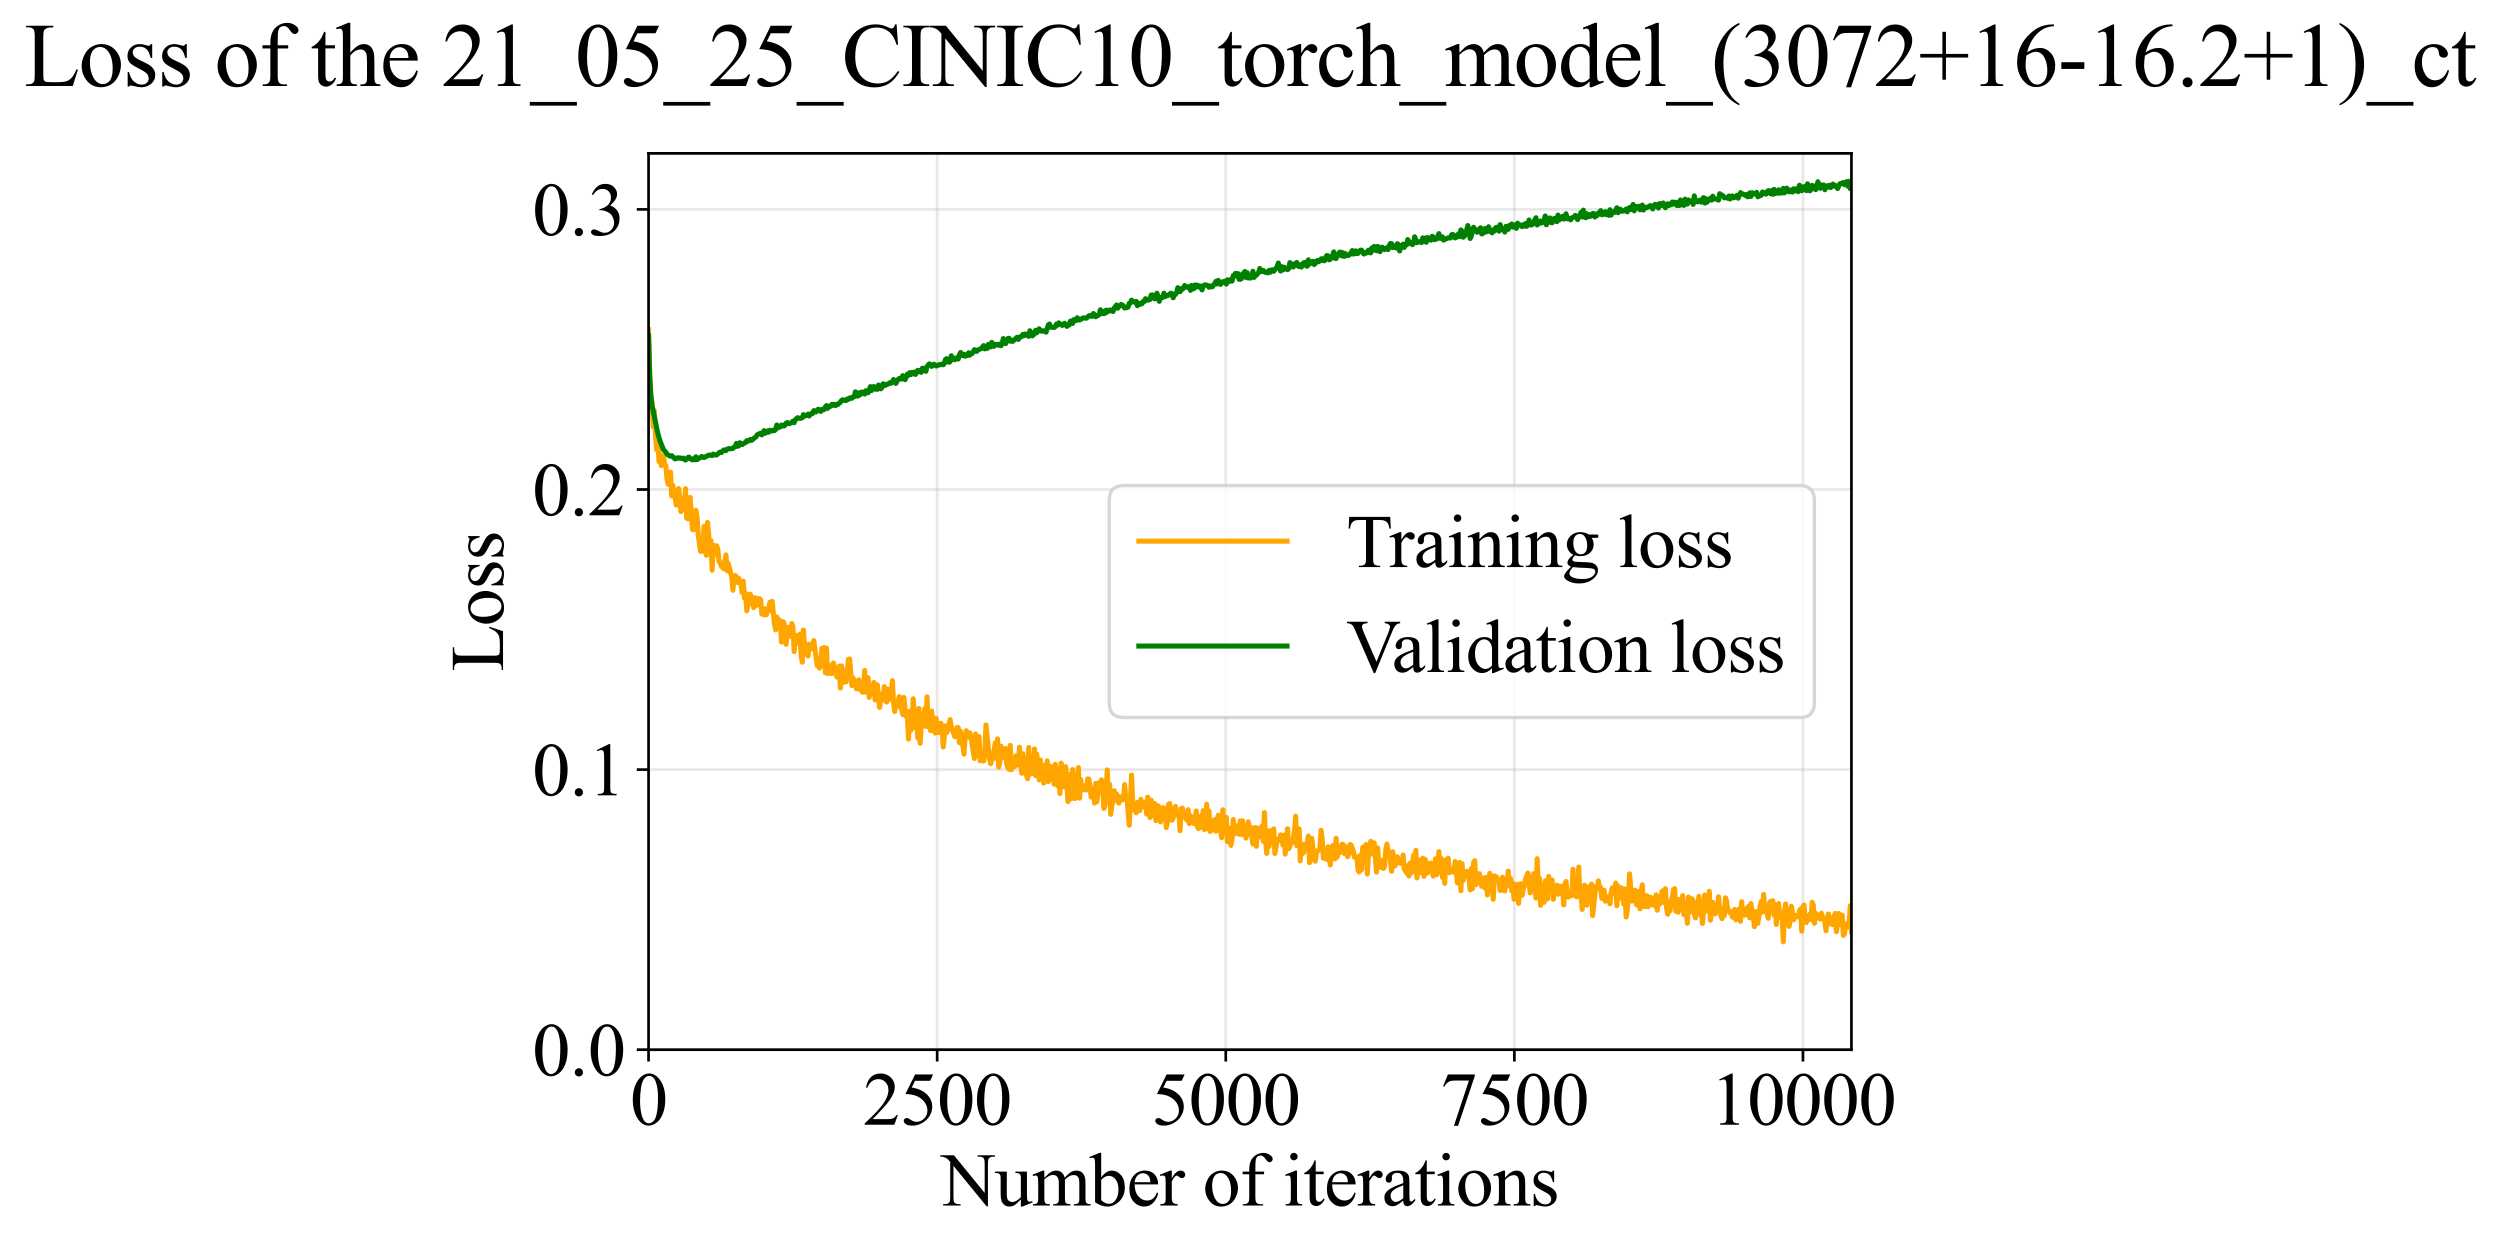 <?xml version="1.0" encoding="utf-8" standalone="no"?>
<!DOCTYPE svg PUBLIC "-//W3C//DTD SVG 1.1//EN"
  "http://www.w3.org/Graphics/SVG/1.1/DTD/svg11.dtd">
<svg xmlns:xlink="http://www.w3.org/1999/xlink" width="742.215pt" height="369.808pt" viewBox="0 0 742.215 369.808" xmlns="http://www.w3.org/2000/svg" version="1.1">
 <defs>
  <style type="text/css">*{stroke-linejoin: round; stroke-linecap: butt}</style>
 </defs>
 <g id="figure_1">
  <g id="patch_1">
   <path d="M -0 369.808 
L 742.215 369.808 
L 742.215 0 
L -0 0 
z
" style="fill: #ffffff"/>
  </g>
  <g id="axes_1">
   <g id="patch_2">
    <path d="M 192.548 311.644 
L 549.668 311.644 
L 549.668 45.532 
L 192.548 45.532 
z
" style="fill: #ffffff"/>
   </g>
   <g id="matplotlib.axis_1">
    <g id="xtick_1">
     <g id="line2d_1">
      <path d="M 192.548 311.644 
L 192.548 45.532 
" clip-path="url(#p930876c7fc)" style="fill: none; stroke: #b0b0b0; stroke-opacity: 0.3; stroke-width: 0.8; stroke-linecap: square"/>
     </g>
     <g id="line2d_2">
      <defs>
       <path id="m227a53eecf" d="M 0 0 
L 0 3.5 
" style="stroke: #000000; stroke-width: 0.8"/>
      </defs>
      <g>
       <use xlink:href="#m227a53eecf" x="192.548" y="311.644" style="stroke: #000000; stroke-width: 0.8"/>
      </g>
     </g>
     <g id="text_1">
      <!-- 0 -->
      <g transform="translate(187.048 333.92) scale(0.22 -0.22)">
       <defs>
        <path id="TimesNewRomanPSMT-30" d="M 231 2094 
Q 231 2819 450 3342 
Q 669 3866 1031 4122 
Q 1313 4325 1613 4325 
Q 2100 4325 2488 3828 
Q 2972 3213 2972 2159 
Q 2972 1422 2759 906 
Q 2547 391 2217 158 
Q 1888 -75 1581 -75 
Q 975 -75 572 641 
Q 231 1244 231 2094 
z
M 844 2016 
Q 844 1141 1059 588 
Q 1238 122 1591 122 
Q 1759 122 1940 273 
Q 2122 425 2216 781 
Q 2359 1319 2359 2297 
Q 2359 3022 2209 3506 
Q 2097 3866 1919 4016 
Q 1791 4119 1609 4119 
Q 1397 4119 1231 3928 
Q 1006 3669 925 3112 
Q 844 2556 844 2016 
z
" transform="scale(0.016)"/>
       </defs>
       <use xlink:href="#TimesNewRomanPSMT-30"/>
      </g>
     </g>
    </g>
    <g id="xtick_2">
     <g id="line2d_3">
      <path d="M 278.229 311.644 
L 278.229 45.532 
" clip-path="url(#p930876c7fc)" style="fill: none; stroke: #b0b0b0; stroke-opacity: 0.3; stroke-width: 0.8; stroke-linecap: square"/>
     </g>
     <g id="line2d_4">
      <g>
       <use xlink:href="#m227a53eecf" x="278.229" y="311.644" style="stroke: #000000; stroke-width: 0.8"/>
      </g>
     </g>
     <g id="text_2">
      <!-- 2500 -->
      <g transform="translate(256.229 333.92) scale(0.22 -0.22)">
       <defs>
        <path id="TimesNewRomanPSMT-32" d="M 2934 816 
L 2638 0 
L 138 0 
L 138 116 
Q 1241 1122 1691 1759 
Q 2141 2397 2141 2925 
Q 2141 3328 1894 3587 
Q 1647 3847 1303 3847 
Q 991 3847 742 3664 
Q 494 3481 375 3128 
L 259 3128 
Q 338 3706 661 4015 
Q 984 4325 1469 4325 
Q 1984 4325 2329 3994 
Q 2675 3663 2675 3213 
Q 2675 2891 2525 2569 
Q 2294 2063 1775 1497 
Q 997 647 803 472 
L 1909 472 
Q 2247 472 2383 497 
Q 2519 522 2628 598 
Q 2738 675 2819 816 
L 2934 816 
z
" transform="scale(0.016)"/>
        <path id="TimesNewRomanPSMT-35" d="M 2778 4238 
L 2534 3706 
L 1259 3706 
L 981 3138 
Q 1809 3016 2294 2522 
Q 2709 2097 2709 1522 
Q 2709 1188 2573 903 
Q 2438 619 2231 419 
Q 2025 219 1772 97 
Q 1413 -75 1034 -75 
Q 653 -75 479 54 
Q 306 184 306 341 
Q 306 428 378 495 
Q 450 563 559 563 
Q 641 563 702 538 
Q 763 513 909 409 
Q 1144 247 1384 247 
Q 1750 247 2026 523 
Q 2303 800 2303 1197 
Q 2303 1581 2056 1914 
Q 1809 2247 1375 2428 
Q 1034 2569 447 2591 
L 1259 4238 
L 2778 4238 
z
" transform="scale(0.016)"/>
       </defs>
       <use xlink:href="#TimesNewRomanPSMT-32"/>
       <use xlink:href="#TimesNewRomanPSMT-35" transform="translate(50 0)"/>
       <use xlink:href="#TimesNewRomanPSMT-30" transform="translate(100 0)"/>
       <use xlink:href="#TimesNewRomanPSMT-30" transform="translate(150 0)"/>
      </g>
     </g>
    </g>
    <g id="xtick_3">
     <g id="line2d_5">
      <path d="M 363.91 311.644 
L 363.91 45.532 
" clip-path="url(#p930876c7fc)" style="fill: none; stroke: #b0b0b0; stroke-opacity: 0.3; stroke-width: 0.8; stroke-linecap: square"/>
     </g>
     <g id="line2d_6">
      <g>
       <use xlink:href="#m227a53eecf" x="363.91" y="311.644" style="stroke: #000000; stroke-width: 0.8"/>
      </g>
     </g>
     <g id="text_3">
      <!-- 5000 -->
      <g transform="translate(341.91 333.92) scale(0.22 -0.22)">
       <use xlink:href="#TimesNewRomanPSMT-35"/>
       <use xlink:href="#TimesNewRomanPSMT-30" transform="translate(50 0)"/>
       <use xlink:href="#TimesNewRomanPSMT-30" transform="translate(100 0)"/>
       <use xlink:href="#TimesNewRomanPSMT-30" transform="translate(150 0)"/>
      </g>
     </g>
    </g>
    <g id="xtick_4">
     <g id="line2d_7">
      <path d="M 449.592 311.644 
L 449.592 45.532 
" clip-path="url(#p930876c7fc)" style="fill: none; stroke: #b0b0b0; stroke-opacity: 0.3; stroke-width: 0.8; stroke-linecap: square"/>
     </g>
     <g id="line2d_8">
      <g>
       <use xlink:href="#m227a53eecf" x="449.592" y="311.644" style="stroke: #000000; stroke-width: 0.8"/>
      </g>
     </g>
     <g id="text_4">
      <!-- 7500 -->
      <g transform="translate(427.592 333.92) scale(0.22 -0.22)">
       <defs>
        <path id="TimesNewRomanPSMT-37" d="M 644 4238 
L 2916 4238 
L 2916 4119 
L 1503 -88 
L 1153 -88 
L 2419 3728 
L 1253 3728 
Q 900 3728 750 3644 
Q 488 3500 328 3200 
L 238 3234 
L 644 4238 
z
" transform="scale(0.016)"/>
       </defs>
       <use xlink:href="#TimesNewRomanPSMT-37"/>
       <use xlink:href="#TimesNewRomanPSMT-35" transform="translate(50 0)"/>
       <use xlink:href="#TimesNewRomanPSMT-30" transform="translate(100 0)"/>
       <use xlink:href="#TimesNewRomanPSMT-30" transform="translate(150 0)"/>
      </g>
     </g>
    </g>
    <g id="xtick_5">
     <g id="line2d_9">
      <path d="M 535.273 311.644 
L 535.273 45.532 
" clip-path="url(#p930876c7fc)" style="fill: none; stroke: #b0b0b0; stroke-opacity: 0.3; stroke-width: 0.8; stroke-linecap: square"/>
     </g>
     <g id="line2d_10">
      <g>
       <use xlink:href="#m227a53eecf" x="535.273" y="311.644" style="stroke: #000000; stroke-width: 0.8"/>
      </g>
     </g>
     <g id="text_5">
      <!-- 10000 -->
      <g transform="translate(507.773 333.92) scale(0.22 -0.22)">
       <defs>
        <path id="TimesNewRomanPSMT-31" d="M 750 3822 
L 1781 4325 
L 1884 4325 
L 1884 747 
Q 1884 391 1914 303 
Q 1944 216 2037 169 
Q 2131 122 2419 116 
L 2419 0 
L 825 0 
L 825 116 
Q 1125 122 1212 167 
Q 1300 213 1334 289 
Q 1369 366 1369 747 
L 1369 3034 
Q 1369 3497 1338 3628 
Q 1316 3728 1258 3775 
Q 1200 3822 1119 3822 
Q 1003 3822 797 3725 
L 750 3822 
z
" transform="scale(0.016)"/>
       </defs>
       <use xlink:href="#TimesNewRomanPSMT-31"/>
       <use xlink:href="#TimesNewRomanPSMT-30" transform="translate(50 0)"/>
       <use xlink:href="#TimesNewRomanPSMT-30" transform="translate(100 0)"/>
       <use xlink:href="#TimesNewRomanPSMT-30" transform="translate(150 0)"/>
       <use xlink:href="#TimesNewRomanPSMT-30" transform="translate(200 0)"/>
      </g>
     </g>
    </g>
    <g id="text_6">
     <!-- Number of iterations -->
     <g transform="translate(279.465 357.902) scale(0.22 -0.22)">
      <defs>
       <path id="TimesNewRomanPSMT-4e" d="M -84 4238 
L 1066 4238 
L 3656 1059 
L 3656 3503 
Q 3656 3894 3569 3991 
Q 3453 4122 3203 4122 
L 3056 4122 
L 3056 4238 
L 4531 4238 
L 4531 4122 
L 4381 4122 
Q 4113 4122 4000 3959 
Q 3931 3859 3931 3503 
L 3931 -69 
L 3819 -69 
L 1025 3344 
L 1025 734 
Q 1025 344 1109 247 
Q 1228 116 1475 116 
L 1625 116 
L 1625 0 
L 150 0 
L 150 116 
L 297 116 
Q 569 116 681 278 
Q 750 378 750 734 
L 750 3681 
Q 566 3897 470 3965 
Q 375 4034 191 4094 
Q 100 4122 -84 4122 
L -84 4238 
z
" transform="scale(0.016)"/>
       <path id="TimesNewRomanPSMT-75" d="M 2709 2863 
L 2709 1128 
Q 2709 631 2732 520 
Q 2756 409 2807 365 
Q 2859 322 2928 322 
Q 3025 322 3147 375 
L 3191 266 
L 2334 -88 
L 2194 -88 
L 2194 519 
Q 1825 119 1631 15 
Q 1438 -88 1222 -88 
Q 981 -88 804 51 
Q 628 191 559 409 
Q 491 628 491 1028 
L 491 2306 
Q 491 2509 447 2587 
Q 403 2666 317 2708 
Q 231 2750 6 2747 
L 6 2863 
L 1009 2863 
L 1009 947 
Q 1009 547 1148 422 
Q 1288 297 1484 297 
Q 1619 297 1789 381 
Q 1959 466 2194 703 
L 2194 2325 
Q 2194 2569 2105 2655 
Q 2016 2741 1734 2747 
L 1734 2863 
L 2709 2863 
z
" transform="scale(0.016)"/>
       <path id="TimesNewRomanPSMT-6d" d="M 1050 2338 
Q 1363 2650 1419 2697 
Q 1559 2816 1721 2881 
Q 1884 2947 2044 2947 
Q 2313 2947 2506 2790 
Q 2700 2634 2766 2338 
Q 3088 2713 3309 2830 
Q 3531 2947 3766 2947 
Q 3994 2947 4170 2830 
Q 4347 2713 4450 2447 
Q 4519 2266 4519 1878 
L 4519 647 
Q 4519 378 4559 278 
Q 4591 209 4675 161 
Q 4759 113 4950 113 
L 4950 0 
L 3538 0 
L 3538 113 
L 3597 113 
Q 3781 113 3884 184 
Q 3956 234 3988 344 
Q 4000 397 4000 647 
L 4000 1878 
Q 4000 2228 3916 2372 
Q 3794 2572 3525 2572 
Q 3359 2572 3192 2489 
Q 3025 2406 2788 2181 
L 2781 2147 
L 2788 2013 
L 2788 647 
Q 2788 353 2820 281 
Q 2853 209 2943 161 
Q 3034 113 3253 113 
L 3253 0 
L 1806 0 
L 1806 113 
Q 2044 113 2133 169 
Q 2222 225 2256 338 
Q 2272 391 2272 647 
L 2272 1878 
Q 2272 2228 2169 2381 
Q 2031 2581 1784 2581 
Q 1616 2581 1450 2491 
Q 1191 2353 1050 2181 
L 1050 647 
Q 1050 366 1089 281 
Q 1128 197 1204 155 
Q 1281 113 1516 113 
L 1516 0 
L 100 0 
L 100 113 
Q 297 113 375 155 
Q 453 197 493 289 
Q 534 381 534 647 
L 534 1741 
Q 534 2213 506 2350 
Q 484 2453 437 2492 
Q 391 2531 309 2531 
Q 222 2531 100 2484 
L 53 2597 
L 916 2947 
L 1050 2947 
L 1050 2338 
z
" transform="scale(0.016)"/>
       <path id="TimesNewRomanPSMT-62" d="M 984 2369 
Q 1400 2947 1881 2947 
Q 2322 2947 2650 2570 
Q 2978 2194 2978 1541 
Q 2978 778 2472 313 
Q 2038 -88 1503 -88 
Q 1253 -88 995 3 
Q 738 94 469 275 
L 469 3241 
Q 469 3728 445 3840 
Q 422 3953 372 3993 
Q 322 4034 247 4034 
Q 159 4034 28 3984 
L -16 4094 
L 844 4444 
L 984 4444 
L 984 2369 
z
M 984 2169 
L 984 456 
Q 1144 300 1314 220 
Q 1484 141 1663 141 
Q 1947 141 2192 453 
Q 2438 766 2438 1363 
Q 2438 1913 2192 2208 
Q 1947 2503 1634 2503 
Q 1469 2503 1303 2419 
Q 1178 2356 984 2169 
z
" transform="scale(0.016)"/>
       <path id="TimesNewRomanPSMT-65" d="M 681 1784 
Q 678 1147 991 784 
Q 1303 422 1725 422 
Q 2006 422 2214 576 
Q 2422 731 2563 1106 
L 2659 1044 
Q 2594 616 2278 264 
Q 1963 -88 1488 -88 
Q 972 -88 605 314 
Q 238 716 238 1394 
Q 238 2128 614 2539 
Q 991 2950 1559 2950 
Q 2041 2950 2350 2633 
Q 2659 2316 2659 1784 
L 681 1784 
z
M 681 1966 
L 2006 1966 
Q 1991 2241 1941 2353 
Q 1863 2528 1708 2628 
Q 1553 2728 1384 2728 
Q 1125 2728 920 2526 
Q 716 2325 681 1966 
z
" transform="scale(0.016)"/>
       <path id="TimesNewRomanPSMT-72" d="M 1038 2947 
L 1038 2303 
Q 1397 2947 1775 2947 
Q 1947 2947 2059 2842 
Q 2172 2738 2172 2600 
Q 2172 2478 2090 2393 
Q 2009 2309 1897 2309 
Q 1788 2309 1652 2417 
Q 1516 2525 1450 2525 
Q 1394 2525 1328 2463 
Q 1188 2334 1038 2041 
L 1038 669 
Q 1038 431 1097 309 
Q 1138 225 1241 169 
Q 1344 113 1538 113 
L 1538 0 
L 72 0 
L 72 113 
Q 291 113 397 181 
Q 475 231 506 341 
Q 522 394 522 644 
L 522 1753 
Q 522 2253 501 2348 
Q 481 2444 426 2487 
Q 372 2531 291 2531 
Q 194 2531 72 2484 
L 41 2597 
L 906 2947 
L 1038 2947 
z
" transform="scale(0.016)"/>
       <path id="TimesNewRomanPSMT-20" transform="scale(0.016)"/>
       <path id="TimesNewRomanPSMT-6f" d="M 1600 2947 
Q 2250 2947 2644 2453 
Q 2978 2031 2978 1484 
Q 2978 1100 2793 706 
Q 2609 313 2286 112 
Q 1963 -88 1566 -88 
Q 919 -88 538 428 
Q 216 863 216 1403 
Q 216 1797 411 2186 
Q 606 2575 925 2761 
Q 1244 2947 1600 2947 
z
M 1503 2744 
Q 1338 2744 1170 2645 
Q 1003 2547 900 2300 
Q 797 2053 797 1666 
Q 797 1041 1045 587 
Q 1294 134 1700 134 
Q 2003 134 2200 384 
Q 2397 634 2397 1244 
Q 2397 2006 2069 2444 
Q 1847 2744 1503 2744 
z
" transform="scale(0.016)"/>
       <path id="TimesNewRomanPSMT-66" d="M 1319 2638 
L 1319 756 
Q 1319 356 1406 250 
Q 1522 113 1716 113 
L 1975 113 
L 1975 0 
L 266 0 
L 266 113 
L 394 113 
Q 519 113 622 175 
Q 725 238 764 344 
Q 803 450 803 756 
L 803 2638 
L 247 2638 
L 247 2863 
L 803 2863 
L 803 3050 
Q 803 3478 940 3775 
Q 1078 4072 1361 4255 
Q 1644 4438 1997 4438 
Q 2325 4438 2600 4225 
Q 2781 4084 2781 3909 
Q 2781 3816 2700 3733 
Q 2619 3650 2525 3650 
Q 2453 3650 2373 3701 
Q 2294 3753 2178 3923 
Q 2063 4094 1966 4153 
Q 1869 4213 1750 4213 
Q 1606 4213 1506 4136 
Q 1406 4059 1362 3898 
Q 1319 3738 1319 3069 
L 1319 2863 
L 2056 2863 
L 2056 2638 
L 1319 2638 
z
" transform="scale(0.016)"/>
       <path id="TimesNewRomanPSMT-69" d="M 928 4444 
Q 1059 4444 1151 4351 
Q 1244 4259 1244 4128 
Q 1244 3997 1151 3903 
Q 1059 3809 928 3809 
Q 797 3809 703 3903 
Q 609 3997 609 4128 
Q 609 4259 701 4351 
Q 794 4444 928 4444 
z
M 1188 2947 
L 1188 647 
Q 1188 378 1227 289 
Q 1266 200 1342 156 
Q 1419 113 1622 113 
L 1622 0 
L 231 0 
L 231 113 
Q 441 113 512 153 
Q 584 194 626 287 
Q 669 381 669 647 
L 669 1750 
Q 669 2216 641 2353 
Q 619 2453 572 2492 
Q 525 2531 444 2531 
Q 356 2531 231 2484 
L 188 2597 
L 1050 2947 
L 1188 2947 
z
" transform="scale(0.016)"/>
       <path id="TimesNewRomanPSMT-74" d="M 1031 3803 
L 1031 2863 
L 1700 2863 
L 1700 2644 
L 1031 2644 
L 1031 788 
Q 1031 509 1111 412 
Q 1191 316 1316 316 
Q 1419 316 1516 380 
Q 1613 444 1666 569 
L 1788 569 
Q 1678 263 1478 108 
Q 1278 -47 1066 -47 
Q 922 -47 784 33 
Q 647 113 581 261 
Q 516 409 516 719 
L 516 2644 
L 63 2644 
L 63 2747 
Q 234 2816 414 2980 
Q 594 3144 734 3369 
Q 806 3488 934 3803 
L 1031 3803 
z
" transform="scale(0.016)"/>
       <path id="TimesNewRomanPSMT-61" d="M 1822 413 
Q 1381 72 1269 19 
Q 1100 -59 909 -59 
Q 613 -59 420 144 
Q 228 347 228 678 
Q 228 888 322 1041 
Q 450 1253 767 1440 
Q 1084 1628 1822 1897 
L 1822 2009 
Q 1822 2438 1686 2597 
Q 1550 2756 1291 2756 
Q 1094 2756 978 2650 
Q 859 2544 859 2406 
L 866 2225 
Q 866 2081 792 2003 
Q 719 1925 600 1925 
Q 484 1925 411 2006 
Q 338 2088 338 2228 
Q 338 2497 613 2722 
Q 888 2947 1384 2947 
Q 1766 2947 2009 2819 
Q 2194 2722 2281 2516 
Q 2338 2381 2338 1966 
L 2338 994 
Q 2338 584 2353 492 
Q 2369 400 2405 369 
Q 2441 338 2488 338 
Q 2538 338 2575 359 
Q 2641 400 2828 588 
L 2828 413 
Q 2478 -56 2159 -56 
Q 2006 -56 1915 50 
Q 1825 156 1822 413 
z
M 1822 616 
L 1822 1706 
Q 1350 1519 1213 1441 
Q 966 1303 859 1153 
Q 753 1003 753 825 
Q 753 600 887 451 
Q 1022 303 1197 303 
Q 1434 303 1822 616 
z
" transform="scale(0.016)"/>
       <path id="TimesNewRomanPSMT-6e" d="M 1034 2341 
Q 1538 2947 1994 2947 
Q 2228 2947 2397 2830 
Q 2566 2713 2666 2444 
Q 2734 2256 2734 1869 
L 2734 647 
Q 2734 375 2778 278 
Q 2813 200 2889 156 
Q 2966 113 3172 113 
L 3172 0 
L 1756 0 
L 1756 113 
L 1816 113 
Q 2016 113 2095 173 
Q 2175 234 2206 353 
Q 2219 400 2219 647 
L 2219 1819 
Q 2219 2209 2117 2386 
Q 2016 2563 1775 2563 
Q 1403 2563 1034 2156 
L 1034 647 
Q 1034 356 1069 288 
Q 1113 197 1189 155 
Q 1266 113 1500 113 
L 1500 0 
L 84 0 
L 84 113 
L 147 113 
Q 366 113 442 223 
Q 519 334 519 647 
L 519 1709 
Q 519 2225 495 2337 
Q 472 2450 423 2490 
Q 375 2531 294 2531 
Q 206 2531 84 2484 
L 38 2597 
L 900 2947 
L 1034 2947 
L 1034 2341 
z
" transform="scale(0.016)"/>
       <path id="TimesNewRomanPSMT-73" d="M 2050 2947 
L 2050 1972 
L 1947 1972 
Q 1828 2431 1642 2597 
Q 1456 2763 1169 2763 
Q 950 2763 815 2647 
Q 681 2531 681 2391 
Q 681 2216 781 2091 
Q 878 1963 1175 1819 
L 1631 1597 
Q 2266 1288 2266 781 
Q 2266 391 1970 151 
Q 1675 -88 1309 -88 
Q 1047 -88 709 6 
Q 606 38 541 38 
Q 469 38 428 -44 
L 325 -44 
L 325 978 
L 428 978 
Q 516 541 762 319 
Q 1009 97 1316 97 
Q 1531 97 1667 223 
Q 1803 350 1803 528 
Q 1803 744 1651 891 
Q 1500 1038 1047 1263 
Q 594 1488 453 1669 
Q 313 1847 313 2119 
Q 313 2472 555 2709 
Q 797 2947 1181 2947 
Q 1350 2947 1591 2875 
Q 1750 2828 1803 2828 
Q 1853 2828 1881 2850 
Q 1909 2872 1947 2947 
L 2050 2947 
z
" transform="scale(0.016)"/>
      </defs>
      <use xlink:href="#TimesNewRomanPSMT-4e"/>
      <use xlink:href="#TimesNewRomanPSMT-75" transform="translate(72.217 0)"/>
      <use xlink:href="#TimesNewRomanPSMT-6d" transform="translate(122.217 0)"/>
      <use xlink:href="#TimesNewRomanPSMT-62" transform="translate(200 0)"/>
      <use xlink:href="#TimesNewRomanPSMT-65" transform="translate(250 0)"/>
      <use xlink:href="#TimesNewRomanPSMT-72" transform="translate(294.385 0)"/>
      <use xlink:href="#TimesNewRomanPSMT-20" transform="translate(327.686 0)"/>
      <use xlink:href="#TimesNewRomanPSMT-6f" transform="translate(352.686 0)"/>
      <use xlink:href="#TimesNewRomanPSMT-66" transform="translate(402.686 0)"/>
      <use xlink:href="#TimesNewRomanPSMT-20" transform="translate(435.986 0)"/>
      <use xlink:href="#TimesNewRomanPSMT-69" transform="translate(460.986 0)"/>
      <use xlink:href="#TimesNewRomanPSMT-74" transform="translate(488.77 0)"/>
      <use xlink:href="#TimesNewRomanPSMT-65" transform="translate(516.553 0)"/>
      <use xlink:href="#TimesNewRomanPSMT-72" transform="translate(560.938 0)"/>
      <use xlink:href="#TimesNewRomanPSMT-61" transform="translate(594.238 0)"/>
      <use xlink:href="#TimesNewRomanPSMT-74" transform="translate(638.623 0)"/>
      <use xlink:href="#TimesNewRomanPSMT-69" transform="translate(666.406 0)"/>
      <use xlink:href="#TimesNewRomanPSMT-6f" transform="translate(694.189 0)"/>
      <use xlink:href="#TimesNewRomanPSMT-6e" transform="translate(744.189 0)"/>
      <use xlink:href="#TimesNewRomanPSMT-73" transform="translate(794.189 0)"/>
     </g>
    </g>
   </g>
   <g id="matplotlib.axis_2">
    <g id="ytick_1">
     <g id="line2d_11">
      <path d="M 192.548 311.644 
L 549.668 311.644 
" clip-path="url(#p930876c7fc)" style="fill: none; stroke: #b0b0b0; stroke-opacity: 0.3; stroke-width: 0.8; stroke-linecap: square"/>
     </g>
     <g id="line2d_12">
      <defs>
       <path id="m53fdc7a59d" d="M 0 0 
L -3.5 0 
" style="stroke: #000000; stroke-width: 0.8"/>
      </defs>
      <g>
       <use xlink:href="#m53fdc7a59d" x="192.548" y="311.644" style="stroke: #000000; stroke-width: 0.8"/>
      </g>
     </g>
     <g id="text_7">
      <!-- 0.0 -->
      <g transform="translate(158.048 319.282) scale(0.22 -0.22)">
       <defs>
        <path id="TimesNewRomanPSMT-2e" d="M 800 606 
Q 947 606 1047 504 
Q 1147 403 1147 259 
Q 1147 116 1045 14 
Q 944 -88 800 -88 
Q 656 -88 554 14 
Q 453 116 453 259 
Q 453 406 554 506 
Q 656 606 800 606 
z
" transform="scale(0.016)"/>
       </defs>
       <use xlink:href="#TimesNewRomanPSMT-30"/>
       <use xlink:href="#TimesNewRomanPSMT-2e" transform="translate(50 0)"/>
       <use xlink:href="#TimesNewRomanPSMT-30" transform="translate(75 0)"/>
      </g>
     </g>
    </g>
    <g id="ytick_2">
     <g id="line2d_13">
      <path d="M 192.548 228.486 
L 549.668 228.486 
" clip-path="url(#p930876c7fc)" style="fill: none; stroke: #b0b0b0; stroke-opacity: 0.3; stroke-width: 0.8; stroke-linecap: square"/>
     </g>
     <g id="line2d_14">
      <g>
       <use xlink:href="#m53fdc7a59d" x="192.548" y="228.486" style="stroke: #000000; stroke-width: 0.8"/>
      </g>
     </g>
     <g id="text_8">
      <!-- 0.1 -->
      <g transform="translate(158.048 236.124) scale(0.22 -0.22)">
       <use xlink:href="#TimesNewRomanPSMT-30"/>
       <use xlink:href="#TimesNewRomanPSMT-2e" transform="translate(50 0)"/>
       <use xlink:href="#TimesNewRomanPSMT-31" transform="translate(75 0)"/>
      </g>
     </g>
    </g>
    <g id="ytick_3">
     <g id="line2d_15">
      <path d="M 192.548 145.328 
L 549.668 145.328 
" clip-path="url(#p930876c7fc)" style="fill: none; stroke: #b0b0b0; stroke-opacity: 0.3; stroke-width: 0.8; stroke-linecap: square"/>
     </g>
     <g id="line2d_16">
      <g>
       <use xlink:href="#m53fdc7a59d" x="192.548" y="145.328" style="stroke: #000000; stroke-width: 0.8"/>
      </g>
     </g>
     <g id="text_9">
      <!-- 0.2 -->
      <g transform="translate(158.048 152.967) scale(0.22 -0.22)">
       <use xlink:href="#TimesNewRomanPSMT-30"/>
       <use xlink:href="#TimesNewRomanPSMT-2e" transform="translate(50 0)"/>
       <use xlink:href="#TimesNewRomanPSMT-32" transform="translate(75 0)"/>
      </g>
     </g>
    </g>
    <g id="ytick_4">
     <g id="line2d_17">
      <path d="M 192.548 62.171 
L 549.668 62.171 
" clip-path="url(#p930876c7fc)" style="fill: none; stroke: #b0b0b0; stroke-opacity: 0.3; stroke-width: 0.8; stroke-linecap: square"/>
     </g>
     <g id="line2d_18">
      <g>
       <use xlink:href="#m53fdc7a59d" x="192.548" y="62.171" style="stroke: #000000; stroke-width: 0.8"/>
      </g>
     </g>
     <g id="text_10">
      <!-- 0.3 -->
      <g transform="translate(158.048 69.809) scale(0.22 -0.22)">
       <defs>
        <path id="TimesNewRomanPSMT-33" d="M 325 3431 
Q 506 3859 782 4092 
Q 1059 4325 1472 4325 
Q 1981 4325 2253 3994 
Q 2459 3747 2459 3466 
Q 2459 3003 1878 2509 
Q 2269 2356 2469 2072 
Q 2669 1788 2669 1403 
Q 2669 853 2319 450 
Q 1863 -75 997 -75 
Q 569 -75 414 31 
Q 259 138 259 259 
Q 259 350 332 419 
Q 406 488 509 488 
Q 588 488 669 463 
Q 722 447 909 348 
Q 1097 250 1169 231 
Q 1284 197 1416 197 
Q 1734 197 1970 444 
Q 2206 691 2206 1028 
Q 2206 1275 2097 1509 
Q 2016 1684 1919 1775 
Q 1784 1900 1550 2001 
Q 1316 2103 1072 2103 
L 972 2103 
L 972 2197 
Q 1219 2228 1467 2375 
Q 1716 2522 1828 2728 
Q 1941 2934 1941 3181 
Q 1941 3503 1739 3701 
Q 1538 3900 1238 3900 
Q 753 3900 428 3381 
L 325 3431 
z
" transform="scale(0.016)"/>
       </defs>
       <use xlink:href="#TimesNewRomanPSMT-30"/>
       <use xlink:href="#TimesNewRomanPSMT-2e" transform="translate(50 0)"/>
       <use xlink:href="#TimesNewRomanPSMT-33" transform="translate(75 0)"/>
      </g>
     </g>
    </g>
    <g id="text_11">
     <!-- Loss -->
     <g transform="translate(149.342 199.369) rotate(-90) scale(0.22 -0.22)">
      <defs>
       <path id="TimesNewRomanPSMT-4c" d="M 3669 1172 
L 3772 1150 
L 3409 0 
L 128 0 
L 128 116 
L 288 116 
Q 556 116 672 291 
Q 738 391 738 753 
L 738 3488 
Q 738 3884 650 3984 
Q 528 4122 288 4122 
L 128 4122 
L 128 4238 
L 2047 4238 
L 2047 4122 
Q 1709 4125 1573 4059 
Q 1438 3994 1388 3894 
Q 1338 3794 1338 3416 
L 1338 753 
Q 1338 494 1388 397 
Q 1425 331 1503 300 
Q 1581 269 1991 269 
L 2300 269 
Q 2788 269 2984 341 
Q 3181 413 3343 595 
Q 3506 778 3669 1172 
z
" transform="scale(0.016)"/>
      </defs>
      <use xlink:href="#TimesNewRomanPSMT-4c"/>
      <use xlink:href="#TimesNewRomanPSMT-6f" transform="translate(61.084 0)"/>
      <use xlink:href="#TimesNewRomanPSMT-73" transform="translate(111.084 0)"/>
      <use xlink:href="#TimesNewRomanPSMT-73" transform="translate(150 0)"/>
     </g>
    </g>
   </g>
   <g id="line2d_19">
    <path d="M 192.548 97.898 
L 192.891 110.941 
L 193.234 118.438 
L 193.577 119.396 
L 193.92 126.682 
L 194.263 121.88 
L 194.606 129.273 
L 194.949 133.544 
L 195.292 129.208 
L 195.635 137.041 
L 195.978 134.864 
L 196.321 138.242 
L 196.664 136.27 
L 197.007 135.483 
L 197.35 137.759 
L 197.693 138.202 
L 198.036 142.394 
L 198.379 143.793 
L 198.722 141.482 
L 199.066 140.173 
L 199.409 147.25 
L 199.752 144.127 
L 200.438 147.809 
L 200.781 149.961 
L 201.124 146.011 
L 201.467 145.046 
L 201.81 147.474 
L 202.153 151.891 
L 202.496 150.978 
L 202.839 151.185 
L 203.182 150.169 
L 203.525 145.084 
L 203.868 153.781 
L 204.211 154.006 
L 204.897 147.664 
L 205.584 157.214 
L 205.927 157.246 
L 206.613 151.504 
L 206.956 153.299 
L 207.299 158.859 
L 207.985 163.719 
L 208.328 159.694 
L 208.671 163.686 
L 209.014 156.321 
L 209.357 159.82 
L 209.7 164.846 
L 210.043 155.1 
L 210.386 158.366 
L 210.729 164.669 
L 211.072 160.486 
L 211.416 169.3 
L 211.759 161.953 
L 212.102 161.936 
L 212.445 164.582 
L 212.788 162.077 
L 213.131 163.155 
L 213.474 166.762 
L 213.817 167.04 
L 214.16 168.169 
L 214.503 167.152 
L 214.846 168.857 
L 215.532 164.724 
L 215.875 169.45 
L 216.218 167.271 
L 217.247 171.366 
L 217.59 175.247 
L 217.934 171.825 
L 218.277 170.876 
L 218.62 171.193 
L 218.963 172.943 
L 219.306 171.687 
L 219.649 173.188 
L 219.992 173.345 
L 220.335 175.915 
L 220.678 172.559 
L 221.021 177.619 
L 221.364 176.161 
L 221.707 181.349 
L 222.05 179.734 
L 222.393 178.796 
L 222.736 176.394 
L 223.422 178.608 
L 223.765 180.384 
L 224.109 177.45 
L 224.452 179.773 
L 224.795 179.575 
L 225.138 177.724 
L 225.481 177.729 
L 225.824 178.129 
L 226.167 182.305 
L 226.51 181.846 
L 226.853 182.523 
L 227.196 180.757 
L 227.539 182.536 
L 227.882 180.83 
L 228.225 180.844 
L 228.568 178.815 
L 228.911 181.429 
L 229.254 178.523 
L 229.94 185.399 
L 230.284 187.007 
L 230.627 183.145 
L 230.97 186.231 
L 231.313 184.007 
L 231.656 184.525 
L 231.999 190.602 
L 232.342 184.508 
L 232.685 184.752 
L 233.028 187.261 
L 233.371 191.281 
L 234.057 186.246 
L 234.4 187.052 
L 234.743 188.92 
L 235.086 185.125 
L 235.429 186.176 
L 235.772 193.458 
L 236.115 188.592 
L 236.459 188.74 
L 236.802 189.338 
L 237.145 191.047 
L 237.488 188.255 
L 237.831 194.38 
L 238.174 196.587 
L 238.517 187.037 
L 238.86 191.569 
L 239.203 191.349 
L 239.546 193.945 
L 239.889 194.778 
L 240.232 191.257 
L 240.575 192.316 
L 240.918 192.619 
L 241.261 191.984 
L 241.604 190.163 
L 242.633 197.662 
L 242.977 196.235 
L 243.32 198.361 
L 243.663 197.688 
L 244.006 192.451 
L 244.349 197.404 
L 244.692 192.253 
L 245.035 199.717 
L 245.378 192.434 
L 245.721 199.991 
L 246.064 197.485 
L 246.407 199 
L 246.75 199.929 
L 247.093 199.959 
L 247.436 196.807 
L 247.779 198.743 
L 248.122 198.582 
L 248.465 201.01 
L 249.152 197.75 
L 249.495 204.289 
L 249.838 197.698 
L 250.181 199.6 
L 250.524 202.595 
L 250.867 201.778 
L 251.21 202.438 
L 251.896 195.759 
L 252.239 195.63 
L 252.925 203.563 
L 253.268 201.293 
L 253.611 202.106 
L 254.297 204.51 
L 254.64 202.228 
L 254.983 201.84 
L 255.327 204.703 
L 255.67 203.595 
L 256.013 205.506 
L 256.356 205.475 
L 256.699 199.069 
L 257.042 205.364 
L 257.385 205.565 
L 257.728 201.205 
L 258.071 207.052 
L 258.414 203.813 
L 258.757 204.96 
L 259.1 205.285 
L 259.443 202.602 
L 259.786 207.812 
L 260.129 206.463 
L 260.472 203.321 
L 260.815 207.332 
L 261.158 210.012 
L 261.502 207.1 
L 261.845 206.037 
L 262.188 207.815 
L 262.531 203.849 
L 262.874 205.256 
L 263.217 208.441 
L 263.56 204.608 
L 263.903 207.719 
L 264.246 206.681 
L 264.589 206.471 
L 264.932 202.08 
L 265.275 208.579 
L 265.618 211.235 
L 265.961 208.955 
L 266.304 209.01 
L 266.99 206.827 
L 267.333 210.158 
L 267.676 210.3 
L 268.02 212.171 
L 268.363 207.047 
L 268.706 210.471 
L 269.049 212.728 
L 269.392 212.915 
L 269.735 219.428 
L 270.078 211.166 
L 270.421 216.782 
L 270.764 215.182 
L 271.107 207.445 
L 271.793 216.161 
L 272.136 213.302 
L 272.479 219.092 
L 272.822 210.335 
L 273.165 220.658 
L 273.508 215.392 
L 273.851 212.784 
L 274.195 213.997 
L 274.538 210.405 
L 274.881 215.652 
L 275.224 206.888 
L 275.567 215.74 
L 275.91 215.253 
L 276.253 216.916 
L 276.596 211.117 
L 276.939 216.145 
L 277.282 213.181 
L 277.625 217.641 
L 277.968 213.316 
L 278.311 217.465 
L 278.654 215.697 
L 278.997 217.429 
L 279.34 214.726 
L 279.683 216.173 
L 280.026 221.764 
L 280.713 215.469 
L 281.056 217.538 
L 281.742 215.352 
L 282.085 213.639 
L 282.428 215.879 
L 282.771 216.98 
L 283.114 217.644 
L 283.457 218.707 
L 283.8 217.023 
L 284.143 215.963 
L 284.486 216.044 
L 284.829 220.477 
L 285.172 217.114 
L 285.515 220.794 
L 285.858 221.265 
L 286.201 223.889 
L 286.545 218.548 
L 286.888 216.965 
L 287.231 218.89 
L 287.574 217.896 
L 287.917 217.598 
L 288.26 218.878 
L 289.289 225.187 
L 289.632 217.908 
L 289.975 220.415 
L 290.318 224.312 
L 290.661 218.685 
L 291.004 225.853 
L 291.347 224.999 
L 291.69 224.501 
L 292.033 225.922 
L 292.376 223.418 
L 292.719 215.231 
L 293.749 225.062 
L 294.092 226.733 
L 294.435 225.672 
L 294.778 223.718 
L 295.121 223.071 
L 295.464 220.59 
L 295.807 225.171 
L 296.15 219.362 
L 296.493 227.733 
L 296.836 226.241 
L 297.179 221.528 
L 297.865 224.963 
L 298.208 222.74 
L 298.551 222.22 
L 298.894 226.98 
L 299.238 227.921 
L 299.581 228.398 
L 299.924 221.291 
L 300.267 228.526 
L 300.61 226.616 
L 300.953 225.406 
L 301.296 227.58 
L 301.639 224.384 
L 302.325 227.069 
L 302.668 221.834 
L 303.011 226.81 
L 303.354 229.577 
L 303.697 223.8 
L 304.04 227.375 
L 304.383 227.502 
L 304.726 230.127 
L 305.069 231.199 
L 305.413 221.91 
L 305.756 229.872 
L 306.099 229.742 
L 306.442 227.371 
L 306.785 228.986 
L 307.128 222.343 
L 307.471 230.252 
L 307.814 223.879 
L 308.157 228.536 
L 308.5 231.524 
L 308.843 225.623 
L 309.186 230.023 
L 309.529 227.167 
L 309.872 232.492 
L 310.215 229.436 
L 310.558 230.767 
L 310.901 225.892 
L 311.244 232.063 
L 311.931 227.543 
L 312.274 230.665 
L 312.617 230.733 
L 312.96 232.799 
L 313.303 226.89 
L 313.646 229.605 
L 313.989 233.283 
L 314.332 228.625 
L 314.675 235.611 
L 315.018 226.568 
L 315.361 227.388 
L 316.047 233.642 
L 316.39 227.614 
L 317.076 237.973 
L 317.419 230.002 
L 317.762 229.792 
L 318.106 237.132 
L 318.449 228.458 
L 319.135 237.068 
L 319.478 234.524 
L 319.821 234.961 
L 320.164 227.877 
L 320.507 236.98 
L 320.85 231.426 
L 321.193 234.419 
L 321.536 233.562 
L 321.879 234.488 
L 322.222 233.222 
L 322.565 234.528 
L 322.908 231.23 
L 323.251 231.272 
L 323.594 233.184 
L 323.937 236.642 
L 324.281 234.126 
L 324.624 234.867 
L 324.967 238.406 
L 325.31 232.559 
L 325.653 238.044 
L 325.996 234.526 
L 326.339 232.353 
L 326.682 234.957 
L 327.025 231.515 
L 327.368 233.766 
L 327.711 239.997 
L 328.054 239.188 
L 328.74 228.563 
L 329.083 237.63 
L 329.426 232.827 
L 329.769 241.752 
L 330.112 238.989 
L 330.456 238.084 
L 330.799 234.744 
L 331.142 237.373 
L 331.485 235.733 
L 331.828 237.647 
L 332.171 238.439 
L 332.514 236.538 
L 332.857 237.547 
L 333.2 237.148 
L 333.543 237.376 
L 333.886 232.907 
L 334.229 236.832 
L 334.572 236.731 
L 335.258 245.014 
L 335.944 230.077 
L 336.287 238.536 
L 336.63 240.481 
L 336.974 239.338 
L 337.317 241.315 
L 337.66 238.219 
L 338.346 240.696 
L 338.689 237.288 
L 339.032 239.604 
L 339.375 239.22 
L 339.718 238.386 
L 340.061 238.097 
L 340.404 241.689 
L 340.747 236.682 
L 341.09 240.792 
L 341.433 242.72 
L 341.776 237.614 
L 342.462 242.17 
L 342.805 238.539 
L 343.149 243.635 
L 343.492 242.402 
L 343.835 239.236 
L 344.178 240.96 
L 344.521 243.982 
L 344.864 240.791 
L 345.207 239.771 
L 345.55 240.388 
L 345.893 240.064 
L 346.236 245.675 
L 346.579 244.16 
L 346.922 238.8 
L 347.265 238.563 
L 347.608 241.964 
L 347.951 243.519 
L 348.294 242.901 
L 348.637 240.512 
L 348.98 239.395 
L 349.324 241.858 
L 349.667 241.642 
L 350.01 242.032 
L 350.353 246.633 
L 350.696 240.045 
L 351.039 239.909 
L 351.382 242.444 
L 351.725 242.058 
L 352.068 243.03 
L 352.411 243.477 
L 352.754 240.4 
L 353.097 244.498 
L 353.44 242.169 
L 353.783 243.438 
L 354.469 244.497 
L 354.812 243.273 
L 355.155 240.774 
L 355.499 245.519 
L 355.842 246.009 
L 356.185 245.73 
L 356.528 242.366 
L 356.871 243.471 
L 357.214 240.657 
L 357.557 246.304 
L 357.9 243.344 
L 358.243 238.771 
L 358.586 246.074 
L 358.929 240.722 
L 359.272 246.863 
L 359.615 243.848 
L 359.958 245.756 
L 360.301 246.405 
L 360.644 243.286 
L 360.987 246.782 
L 361.673 242.036 
L 362.017 246.608 
L 362.36 246.357 
L 362.703 248.724 
L 363.046 240.407 
L 363.389 247.297 
L 363.732 243.209 
L 364.075 242.659 
L 364.418 249.919 
L 365.104 245.946 
L 365.447 250.992 
L 365.79 248.795 
L 366.133 243.306 
L 366.476 247.573 
L 366.819 245.788 
L 367.162 245.212 
L 367.505 247.043 
L 367.848 247.684 
L 368.192 243.715 
L 368.535 247.791 
L 368.878 243.678 
L 369.221 246.551 
L 369.564 245.898 
L 369.907 248.835 
L 370.25 247.611 
L 370.593 243.973 
L 370.936 246.179 
L 371.279 245.614 
L 371.965 250.566 
L 372.308 250.343 
L 372.651 245.674 
L 372.994 251.267 
L 373.337 245.829 
L 373.68 248.323 
L 374.023 246.069 
L 374.367 248.556 
L 374.71 245.162 
L 375.053 249.785 
L 375.396 241.242 
L 375.739 249.828 
L 376.082 253.365 
L 376.425 246.68 
L 376.768 251.298 
L 377.111 246.626 
L 377.454 248.745 
L 378.14 246.077 
L 378.483 253.382 
L 379.169 249.593 
L 379.512 249.082 
L 379.855 249.486 
L 380.198 247.843 
L 380.542 248.784 
L 380.885 250.91 
L 381.228 247.95 
L 381.571 253.585 
L 382.257 246.033 
L 382.6 251.963 
L 382.943 251.282 
L 383.286 249.55 
L 383.629 250.198 
L 383.972 248.801 
L 384.315 246.674 
L 384.658 242.333 
L 385.001 251.056 
L 385.344 250.539 
L 385.687 246.093 
L 386.03 255.583 
L 386.373 250.417 
L 386.716 253.4 
L 387.06 253.082 
L 387.403 250.743 
L 387.746 251.842 
L 388.432 248.212 
L 388.775 256.104 
L 389.118 255.189 
L 389.461 248.928 
L 389.804 252.022 
L 390.147 253.22 
L 390.49 255.674 
L 390.833 253.21 
L 391.176 252.587 
L 391.519 252.471 
L 391.862 252.058 
L 392.205 246.491 
L 392.548 249.129 
L 392.891 254.809 
L 393.235 252.809 
L 393.578 252.794 
L 393.921 255.167 
L 394.264 251.421 
L 394.95 256.802 
L 395.293 252.596 
L 395.636 251.055 
L 395.979 252.075 
L 396.322 254.99 
L 396.665 248.866 
L 397.008 254.427 
L 397.351 252.109 
L 397.694 253.184 
L 398.037 252.124 
L 398.38 250.655 
L 398.723 250.678 
L 399.066 253.361 
L 399.41 251.38 
L 399.753 251.477 
L 400.096 254.334 
L 400.439 253.537 
L 400.782 250.723 
L 401.125 250.889 
L 401.811 252.75 
L 402.154 254.528 
L 402.497 254.637 
L 402.84 254.502 
L 403.183 258.355 
L 403.526 258.889 
L 403.869 253.896 
L 404.212 258.223 
L 404.555 251.639 
L 404.898 251.367 
L 405.241 251.795 
L 405.585 250.707 
L 405.928 259.501 
L 406.271 253.492 
L 406.614 252.079 
L 406.957 249.769 
L 407.3 251.13 
L 407.643 253.617 
L 407.986 250.221 
L 408.672 258.948 
L 409.015 251.733 
L 409.358 257.029 
L 409.701 256.434 
L 410.044 257.522 
L 410.387 255.406 
L 410.73 257.856 
L 411.073 257.173 
L 411.416 252.305 
L 411.759 250.585 
L 412.103 252.706 
L 412.446 253.557 
L 412.789 255.276 
L 413.132 258.673 
L 413.475 252.864 
L 414.161 257.091 
L 414.847 254.374 
L 415.19 256.184 
L 415.533 255.998 
L 415.876 256.306 
L 416.219 256.339 
L 416.562 253.844 
L 416.905 258.079 
L 417.248 258.35 
L 417.591 259.158 
L 417.934 257.026 
L 418.278 260.066 
L 418.621 256.27 
L 418.964 259.146 
L 419.65 253.992 
L 419.993 258.76 
L 420.336 252.461 
L 420.679 260.644 
L 421.022 255.258 
L 421.365 259.151 
L 421.708 255.659 
L 422.051 256.967 
L 422.394 254.795 
L 422.737 260.173 
L 423.08 255.123 
L 423.423 255.981 
L 423.766 259.223 
L 424.109 258.129 
L 424.453 257.429 
L 424.796 256.228 
L 425.482 260.105 
L 426.168 254.969 
L 426.511 259.699 
L 426.854 257.477 
L 427.197 252.83 
L 427.54 258.942 
L 427.883 254.858 
L 428.226 260.474 
L 428.569 257 
L 428.912 262.238 
L 429.255 255.241 
L 429.598 257.124 
L 429.941 254.772 
L 430.284 259.117 
L 430.627 258.756 
L 430.971 258.737 
L 431.314 258.051 
L 431.657 258.968 
L 432 255.806 
L 432.343 258.176 
L 432.686 262.149 
L 433.029 258.276 
L 433.372 256.048 
L 433.715 264.452 
L 434.058 256.432 
L 434.401 261.343 
L 434.744 259.172 
L 435.087 259.193 
L 435.43 258.65 
L 435.773 260.251 
L 436.116 260.665 
L 436.459 264.199 
L 436.802 257.858 
L 437.146 263.849 
L 437.489 256.041 
L 437.832 255.536 
L 438.175 262.652 
L 438.518 261.638 
L 438.861 261.985 
L 439.204 259.379 
L 439.547 260.951 
L 439.89 263.132 
L 440.233 262.531 
L 440.576 260.65 
L 440.919 263.689 
L 441.262 260.474 
L 441.605 265.699 
L 442.291 259.301 
L 442.634 260.983 
L 442.977 261.626 
L 443.321 266.996 
L 443.664 260.015 
L 444.007 261.145 
L 444.35 260.366 
L 444.693 261.665 
L 445.036 261.429 
L 445.379 264.364 
L 445.722 264.332 
L 446.065 260.442 
L 446.408 261.207 
L 446.751 264.514 
L 447.094 261.661 
L 447.437 262.319 
L 447.78 258.634 
L 448.123 263.002 
L 448.466 260.798 
L 448.809 264.446 
L 449.152 262.248 
L 449.496 266.995 
L 449.839 263.149 
L 450.182 262.556 
L 450.868 268.223 
L 451.211 262.502 
L 451.554 262.37 
L 451.897 265.814 
L 452.24 263.951 
L 452.583 263.041 
L 452.926 260.808 
L 453.269 260.191 
L 453.612 259.216 
L 454.298 265.097 
L 454.641 262.77 
L 454.984 261.538 
L 455.327 259.386 
L 456.014 266.626 
L 456.357 254.928 
L 456.7 262.132 
L 457.043 260.757 
L 457.386 268.778 
L 457.729 264.914 
L 458.072 262.68 
L 458.415 267.892 
L 458.758 261.479 
L 459.444 266.892 
L 459.787 260.199 
L 460.13 263.053 
L 460.473 264.191 
L 460.816 261.267 
L 461.159 267.015 
L 461.502 264.705 
L 461.845 263.971 
L 462.189 262.787 
L 462.532 265.489 
L 462.875 265.182 
L 463.218 263.072 
L 463.561 264.604 
L 463.904 263.88 
L 464.247 268.653 
L 464.59 262.45 
L 464.933 261.704 
L 465.276 265.947 
L 465.619 266.352 
L 465.962 264.709 
L 466.305 265.514 
L 466.648 265.921 
L 466.991 258.065 
L 467.334 264.925 
L 467.677 261.977 
L 468.02 266.244 
L 468.364 263.454 
L 468.707 257.408 
L 469.05 266.259 
L 469.393 265.741 
L 469.736 270 
L 470.422 262.786 
L 470.765 266.807 
L 471.108 268.732 
L 471.451 263.346 
L 471.794 265.428 
L 472.137 265.073 
L 472.48 262.49 
L 472.823 271.834 
L 473.509 265.421 
L 473.852 263.139 
L 474.195 263.95 
L 474.539 261.543 
L 474.882 263.546 
L 475.225 263.531 
L 475.568 266.708 
L 475.911 265.204 
L 476.254 264.333 
L 476.597 267.56 
L 476.94 267.422 
L 477.283 266.456 
L 477.626 266.223 
L 477.969 268.325 
L 478.312 265.126 
L 478.655 263.567 
L 478.998 265.052 
L 479.341 265.3 
L 479.684 262.163 
L 480.027 268.904 
L 480.37 263.07 
L 481.057 266.452 
L 481.4 263.582 
L 481.743 266.547 
L 482.086 268.417 
L 482.429 263.944 
L 482.772 272.247 
L 483.115 270.142 
L 483.458 265.872 
L 483.801 259.439 
L 484.487 267.539 
L 484.83 266.949 
L 485.173 264.306 
L 485.516 264.328 
L 485.859 268.575 
L 486.202 268.777 
L 486.545 264.668 
L 486.888 269.816 
L 487.232 265.203 
L 487.575 262.7 
L 487.918 268.896 
L 488.261 269.168 
L 488.604 265.944 
L 488.947 265.948 
L 489.29 269.206 
L 489.976 266.356 
L 490.319 268.656 
L 490.662 266.808 
L 491.005 266.664 
L 491.348 268.94 
L 491.691 265.676 
L 492.034 270.221 
L 492.377 266.387 
L 492.72 268.417 
L 493.063 267.834 
L 493.407 264.74 
L 493.75 264.418 
L 494.093 267.996 
L 494.436 263.824 
L 494.779 269.689 
L 495.122 271.416 
L 495.465 268.034 
L 495.808 270.432 
L 496.151 267.404 
L 496.494 266.712 
L 496.837 264.091 
L 497.18 263.828 
L 497.523 270.527 
L 497.866 270.091 
L 498.209 270.832 
L 498.552 267.038 
L 498.895 268.2 
L 499.238 270.007 
L 499.582 265.88 
L 499.925 271.566 
L 500.268 271.187 
L 500.611 268.287 
L 500.954 274.112 
L 501.297 266.326 
L 501.64 270.138 
L 501.983 270.746 
L 502.326 266.816 
L 502.669 267.466 
L 503.012 271.035 
L 503.355 272.516 
L 503.698 269.085 
L 504.041 268.377 
L 504.384 266.118 
L 504.727 271.51 
L 505.07 268.617 
L 505.413 274.176 
L 505.756 270.83 
L 506.1 265.724 
L 506.443 268.666 
L 506.786 268.821 
L 507.129 270.589 
L 507.472 264.638 
L 507.815 273.186 
L 508.158 269.632 
L 508.501 267.899 
L 508.844 271.075 
L 509.187 271.319 
L 509.53 270.313 
L 509.873 270.202 
L 510.216 266.218 
L 510.559 270.13 
L 510.902 271.868 
L 511.245 272.719 
L 511.588 269.702 
L 511.931 271.86 
L 512.275 266.546 
L 512.618 267.626 
L 512.961 270.482 
L 513.304 270.316 
L 513.647 271.089 
L 513.99 270.702 
L 514.333 272.294 
L 514.676 271.961 
L 515.019 269.985 
L 515.362 273.078 
L 515.705 270.796 
L 516.048 270.921 
L 516.391 269.82 
L 516.734 273.518 
L 517.077 267.7 
L 517.42 271.718 
L 517.763 271.396 
L 518.106 271.717 
L 518.45 270.277 
L 518.793 269.417 
L 519.136 269.11 
L 519.479 272.497 
L 519.822 268.246 
L 520.165 271.159 
L 520.508 271.461 
L 520.851 275.117 
L 521.194 270.622 
L 521.537 273.497 
L 521.88 274.134 
L 522.223 271.886 
L 522.566 268.865 
L 522.909 267.652 
L 523.252 270.771 
L 523.595 265.556 
L 523.938 270.243 
L 524.281 269.734 
L 524.968 272.632 
L 525.311 268.216 
L 525.654 267.613 
L 525.997 269.523 
L 526.34 267.429 
L 526.683 271.669 
L 527.026 268.6 
L 527.369 274.457 
L 527.712 269.618 
L 528.055 268.256 
L 528.398 272.405 
L 528.741 271.829 
L 529.084 271.948 
L 529.427 279.613 
L 529.77 270.74 
L 530.113 268.365 
L 530.456 271.929 
L 530.799 272.797 
L 531.143 275.039 
L 531.486 273.467 
L 531.829 269.06 
L 532.515 273.071 
L 532.858 271.797 
L 533.201 272.214 
L 533.544 271.85 
L 533.887 272.227 
L 534.23 270.333 
L 534.573 269.866 
L 534.916 276.456 
L 535.259 269.173 
L 535.602 268.697 
L 535.945 273.181 
L 536.288 273.914 
L 536.631 272.194 
L 536.974 272.666 
L 537.318 271.465 
L 537.661 273.041 
L 538.004 267.878 
L 538.347 268.682 
L 538.69 274.114 
L 539.033 271.12 
L 539.376 272.124 
L 539.719 271.64 
L 540.062 272.626 
L 540.405 272.85 
L 540.748 271.136 
L 541.091 272.265 
L 541.434 272.786 
L 541.777 273.573 
L 542.12 276.326 
L 542.463 273.172 
L 542.806 271.339 
L 543.149 272.364 
L 543.493 274.305 
L 543.836 273.296 
L 544.179 274.52 
L 544.522 272.033 
L 544.865 271.179 
L 545.208 276.591 
L 545.551 274.327 
L 545.894 271.206 
L 546.237 274.486 
L 546.923 271.655 
L 547.266 277.694 
L 547.609 277.157 
L 547.952 274.308 
L 548.295 275.3 
L 548.638 275.155 
L 548.981 274.214 
L 549.324 268.887 
L 549.668 276.496 
L 549.668 276.496 
" clip-path="url(#p930876c7fc)" style="fill: none; stroke: #ffa500; stroke-width: 1.5; stroke-linecap: square"/>
   </g>
   <g id="line2d_20">
    <path d="M 192.548 99.66 
L 192.891 111.76 
L 193.234 117.247 
L 193.577 120.394 
L 195.292 128.65 
L 195.978 131.033 
L 197.007 133.545 
L 197.693 134.293 
L 198.036 134.834 
L 198.722 135.309 
L 199.066 135.429 
L 199.409 135.281 
L 200.438 136.26 
L 201.124 135.913 
L 201.467 136.069 
L 201.81 135.915 
L 202.153 136.099 
L 202.496 136.134 
L 202.839 136.004 
L 203.182 136.396 
L 203.525 136.573 
L 204.211 135.818 
L 204.554 135.708 
L 204.897 136.251 
L 205.241 136.265 
L 205.584 136.541 
L 205.927 136.149 
L 206.27 136.518 
L 206.613 135.62 
L 206.956 136.448 
L 207.299 136.161 
L 207.642 136.025 
L 208.328 135.53 
L 209.014 135.835 
L 209.357 135.616 
L 209.7 135.536 
L 210.043 135.286 
L 210.729 135.07 
L 211.416 135.263 
L 211.759 134.812 
L 212.102 135.063 
L 212.788 135.081 
L 213.474 134.386 
L 213.817 134.239 
L 214.16 134.355 
L 214.846 133.609 
L 215.189 133.619 
L 215.532 133.782 
L 215.875 133.323 
L 216.561 133.163 
L 216.904 133.261 
L 217.59 133.127 
L 217.934 132.734 
L 218.277 132.614 
L 218.62 131.658 
L 218.963 132.508 
L 219.306 132.371 
L 219.649 131.435 
L 220.335 131.992 
L 221.021 131.485 
L 221.364 131.38 
L 221.707 130.81 
L 222.05 130.997 
L 222.393 130.8 
L 222.736 130.472 
L 223.079 130.745 
L 223.422 130.527 
L 223.765 130.159 
L 224.452 129.699 
L 224.795 129.131 
L 225.138 128.862 
L 225.481 128.799 
L 225.824 128.598 
L 226.167 129.108 
L 226.51 128.719 
L 226.853 127.852 
L 227.196 128.633 
L 227.539 128.387 
L 227.882 127.93 
L 228.225 128.314 
L 228.568 127.719 
L 228.911 127.932 
L 229.254 127.94 
L 229.597 127.693 
L 229.94 127.845 
L 230.284 127.488 
L 230.627 126.178 
L 230.97 127.027 
L 231.313 126.736 
L 231.656 126.759 
L 231.999 126.185 
L 232.342 126.256 
L 232.685 126.499 
L 233.028 126.318 
L 233.371 125.644 
L 233.714 125.444 
L 234.057 125.72 
L 234.4 125.778 
L 234.743 125.511 
L 235.086 125.477 
L 235.429 125.017 
L 235.772 125.497 
L 236.115 124.643 
L 236.802 124.013 
L 237.488 124.23 
L 238.174 124.033 
L 238.517 123.096 
L 238.86 123.512 
L 239.546 123.34 
L 239.889 122.951 
L 240.232 123.485 
L 240.918 122.729 
L 241.261 122.755 
L 241.604 121.91 
L 242.29 122.287 
L 242.633 121.713 
L 242.977 121.483 
L 243.663 122.133 
L 244.006 121.546 
L 244.349 121.713 
L 244.692 121.581 
L 245.035 120.801 
L 245.378 120.422 
L 245.721 121.239 
L 246.064 120.578 
L 246.407 120.715 
L 247.093 120.01 
L 247.436 120.363 
L 247.779 120.054 
L 248.122 120.385 
L 248.465 120.03 
L 248.808 120.071 
L 249.152 119.618 
L 249.495 119.487 
L 249.838 118.883 
L 250.181 118.687 
L 250.867 118.895 
L 251.21 118.894 
L 251.553 118.427 
L 251.896 118.581 
L 252.239 118.173 
L 252.582 118.076 
L 252.925 118.258 
L 253.268 117.813 
L 253.611 117.768 
L 253.954 116.328 
L 254.297 117.545 
L 254.64 117.597 
L 254.983 116.628 
L 255.327 117.264 
L 255.67 116.459 
L 256.013 116.407 
L 256.356 116.572 
L 256.699 117.001 
L 257.042 116.005 
L 257.385 116.213 
L 257.728 116.611 
L 258.414 114.782 
L 258.757 115.936 
L 259.443 114.742 
L 259.786 115.551 
L 260.129 115.02 
L 260.472 115.596 
L 260.815 114.321 
L 261.158 115.34 
L 261.502 115.44 
L 261.845 115.047 
L 262.188 113.939 
L 262.531 114.343 
L 262.874 114.403 
L 263.217 114.084 
L 263.56 114.087 
L 264.246 113.581 
L 264.589 113.783 
L 264.932 113.363 
L 265.275 112.677 
L 265.961 113.829 
L 266.647 112.646 
L 266.99 112.351 
L 267.333 112.29 
L 267.676 112.546 
L 268.02 111.523 
L 268.363 111.765 
L 268.706 112.723 
L 269.392 111.073 
L 269.735 111.435 
L 270.078 110.633 
L 270.421 111.221 
L 270.764 110.565 
L 271.107 110.986 
L 271.45 110.457 
L 271.793 111.157 
L 272.136 110.388 
L 272.479 109.934 
L 272.822 110.41 
L 273.165 109.983 
L 273.508 110.522 
L 273.851 109.319 
L 274.195 109.339 
L 274.881 110.243 
L 275.224 108.825 
L 275.91 108.021 
L 276.596 108.77 
L 276.939 108.257 
L 277.282 108.137 
L 277.968 108.67 
L 278.654 108.296 
L 278.997 108.344 
L 279.683 108.08 
L 280.026 108.29 
L 280.37 107.925 
L 280.713 106.664 
L 281.056 106.489 
L 281.742 107.561 
L 282.085 107.347 
L 282.428 105.62 
L 282.771 106.67 
L 283.114 106.639 
L 283.457 106.816 
L 283.8 106.284 
L 284.143 106.2 
L 284.486 106.591 
L 284.829 105.355 
L 285.172 104.656 
L 285.858 105.606 
L 286.201 105.173 
L 286.545 105.735 
L 286.888 105.567 
L 287.231 105.546 
L 287.574 104.738 
L 287.917 105.449 
L 288.26 105.105 
L 288.603 104.977 
L 289.289 103.811 
L 289.632 104.282 
L 289.975 104.322 
L 290.318 103.89 
L 291.347 103.48 
L 292.033 102.609 
L 292.376 103.573 
L 292.719 103.303 
L 293.063 103.466 
L 293.406 102.262 
L 293.749 102.351 
L 294.092 103.001 
L 294.435 101.652 
L 294.778 102.625 
L 295.121 102.829 
L 295.464 102.2 
L 295.807 102.31 
L 296.15 102.269 
L 296.493 102.51 
L 296.836 102.133 
L 297.179 102.646 
L 297.522 102.064 
L 297.865 100.514 
L 298.208 101.612 
L 298.551 102.027 
L 298.894 101.079 
L 299.238 100.495 
L 299.581 100.435 
L 299.924 101.299 
L 300.267 100.976 
L 300.61 101.368 
L 301.982 100.112 
L 302.325 100.771 
L 303.011 99.905 
L 303.354 99.903 
L 303.697 99.272 
L 304.04 99.659 
L 304.383 99.166 
L 305.413 99.854 
L 305.756 98.194 
L 306.099 98.741 
L 306.442 99.722 
L 307.128 99.124 
L 307.471 98.063 
L 307.814 98.794 
L 308.5 97.613 
L 308.843 98.114 
L 309.186 98.315 
L 309.529 98.178 
L 309.872 98.341 
L 310.215 98.203 
L 310.558 98.618 
L 311.244 96.44 
L 311.587 96.205 
L 311.931 97.136 
L 312.617 97.19 
L 312.96 97.242 
L 313.303 96.956 
L 313.646 96.209 
L 313.989 96.532 
L 314.332 95.857 
L 315.361 96.607 
L 316.047 95.983 
L 316.733 96.894 
L 317.076 96.427 
L 317.419 96.495 
L 317.762 95.363 
L 318.106 95.279 
L 318.449 96.013 
L 318.792 94.881 
L 319.478 95.18 
L 319.821 94.326 
L 320.507 95.016 
L 321.536 94.397 
L 322.565 94.456 
L 323.251 93.786 
L 323.594 93.663 
L 323.937 93.876 
L 324.281 93.916 
L 324.624 93.077 
L 324.967 93.456 
L 325.31 94.036 
L 326.339 93.394 
L 326.682 91.969 
L 327.025 93.096 
L 327.368 92.454 
L 327.711 93.114 
L 328.054 93.007 
L 328.397 92.078 
L 328.74 92.644 
L 329.083 92.182 
L 329.426 92.021 
L 329.769 92.309 
L 330.112 92.039 
L 330.456 92.466 
L 330.799 91.448 
L 331.485 90.553 
L 331.828 91.499 
L 332.171 90.973 
L 332.514 90.843 
L 332.857 90.364 
L 333.543 90.804 
L 333.886 91.449 
L 334.572 91.315 
L 334.915 91.151 
L 335.258 90.034 
L 335.601 89.923 
L 335.944 89.096 
L 336.287 89.601 
L 336.63 89.568 
L 336.974 89.767 
L 337.317 89.482 
L 337.66 90.752 
L 338.003 89.996 
L 338.346 90.373 
L 338.689 90.02 
L 339.032 90.195 
L 339.375 89.501 
L 339.718 89.556 
L 340.061 88.688 
L 340.404 88.807 
L 340.747 89.155 
L 341.433 88.902 
L 341.776 87.599 
L 342.119 87.558 
L 342.462 88.271 
L 342.805 88.719 
L 343.149 88.087 
L 343.492 87.051 
L 344.178 89.464 
L 344.521 88.253 
L 344.864 88.418 
L 345.207 88.3 
L 345.55 87.038 
L 345.893 88.085 
L 346.236 87.719 
L 346.579 87.808 
L 346.922 87.615 
L 347.608 87.034 
L 347.951 87.169 
L 348.294 88.399 
L 348.637 87.429 
L 348.98 87.411 
L 349.324 86.865 
L 349.667 85.422 
L 350.01 85.595 
L 350.353 86.579 
L 350.696 85.715 
L 351.039 85.896 
L 351.382 85.42 
L 351.725 84.754 
L 352.068 85.267 
L 352.411 85.187 
L 352.754 85.357 
L 353.097 85.051 
L 353.44 86.208 
L 353.783 84.752 
L 354.126 85.762 
L 354.469 85.694 
L 354.812 84.585 
L 355.155 85.199 
L 355.499 84.674 
L 355.842 84.837 
L 356.185 85.342 
L 356.528 84.902 
L 356.871 86.064 
L 357.214 85.023 
L 357.557 84.635 
L 357.9 84.548 
L 358.586 84.812 
L 358.929 85.281 
L 359.272 84.9 
L 359.615 85.158 
L 359.958 85.112 
L 360.644 84.127 
L 360.987 83.522 
L 361.33 84.312 
L 361.673 83.239 
L 362.36 84.428 
L 363.046 83.634 
L 363.389 83.611 
L 363.732 83.464 
L 364.075 84.345 
L 364.418 83.07 
L 364.761 83.416 
L 365.104 83.534 
L 365.447 82.945 
L 365.79 83.432 
L 366.133 81.799 
L 366.476 81.655 
L 366.819 81.152 
L 367.162 81.968 
L 367.505 81.215 
L 367.848 82.899 
L 368.192 82.951 
L 368.535 82.762 
L 368.878 81.322 
L 369.221 81.408 
L 369.564 80.61 
L 369.907 82.372 
L 370.25 80.937 
L 370.593 82.537 
L 370.936 82.121 
L 371.279 82.562 
L 371.622 82.186 
L 371.965 80.54 
L 372.308 82.359 
L 372.651 81.774 
L 372.994 81.716 
L 373.68 80.875 
L 374.023 79.701 
L 374.71 80.671 
L 375.053 80.306 
L 375.739 80.866 
L 376.425 81.005 
L 376.768 80.266 
L 377.111 80.825 
L 377.454 80.144 
L 377.797 80.086 
L 378.14 80.545 
L 379.169 79.182 
L 379.512 78.095 
L 380.198 80.473 
L 380.542 79.189 
L 380.885 80.126 
L 381.228 79.32 
L 381.914 79.884 
L 382.257 80.055 
L 382.6 79.766 
L 382.943 77.967 
L 383.286 78.464 
L 383.629 78.412 
L 383.972 79.265 
L 384.315 78.332 
L 384.658 78.473 
L 385.001 77.915 
L 385.344 78.926 
L 385.687 79.149 
L 386.03 78.6 
L 386.373 79.283 
L 386.716 78.332 
L 387.06 78.02 
L 387.403 77.909 
L 387.746 78.888 
L 388.089 79.045 
L 388.432 77.148 
L 388.775 78.415 
L 389.461 77.699 
L 389.804 77.608 
L 390.147 78.524 
L 390.49 78.255 
L 390.833 77.523 
L 391.176 77.341 
L 391.519 77.7 
L 391.862 77.44 
L 392.205 76.867 
L 392.548 76.815 
L 392.891 77.357 
L 393.235 77.419 
L 393.578 76.389 
L 393.921 75.866 
L 394.264 75.959 
L 394.607 77.148 
L 394.95 76.974 
L 395.636 75.826 
L 395.979 74.777 
L 396.322 76.668 
L 396.665 76.742 
L 397.351 75.384 
L 397.694 74.871 
L 398.037 74.847 
L 398.38 75.988 
L 398.723 75.039 
L 399.066 76.118 
L 399.41 75.287 
L 399.753 75.891 
L 400.096 75.773 
L 400.439 75.78 
L 400.782 75.5 
L 401.468 74.394 
L 401.811 75.438 
L 402.497 74.473 
L 402.84 75.306 
L 403.183 75.216 
L 403.526 74.604 
L 403.869 74.271 
L 404.212 74.266 
L 404.898 75.412 
L 405.241 75.002 
L 405.585 75.151 
L 406.271 74.281 
L 406.614 75.019 
L 406.957 75.053 
L 407.3 73.574 
L 407.643 74.285 
L 407.986 73.164 
L 408.329 74.204 
L 408.672 74.441 
L 409.015 73.161 
L 409.358 73.373 
L 409.701 74.724 
L 410.044 73.894 
L 410.387 73.379 
L 410.73 73.966 
L 411.073 74.094 
L 411.416 73.714 
L 411.759 73.529 
L 412.103 74.084 
L 412.446 72.92 
L 412.789 72.292 
L 413.132 72.344 
L 413.475 73.514 
L 413.818 73.038 
L 414.161 73.217 
L 414.504 73.644 
L 414.847 72.351 
L 415.19 72.633 
L 415.533 74.513 
L 415.876 73.352 
L 416.562 72.488 
L 416.905 73.448 
L 417.248 72.531 
L 417.591 72.707 
L 417.934 71.119 
L 418.621 72.292 
L 418.964 72.011 
L 419.307 72.645 
L 419.65 72.272 
L 419.993 70.303 
L 420.679 72.039 
L 421.365 71.738 
L 422.051 72.009 
L 422.394 70.625 
L 422.737 71.461 
L 423.08 70.672 
L 423.423 71.942 
L 423.766 70.519 
L 424.109 71.076 
L 424.453 71.057 
L 424.796 71.296 
L 425.139 70.166 
L 425.482 70.328 
L 425.825 71.156 
L 426.511 70.948 
L 427.197 69.355 
L 427.54 70.78 
L 427.883 70.315 
L 428.226 70.297 
L 428.569 71.277 
L 429.941 70.598 
L 430.627 70.67 
L 430.971 69.7 
L 431.314 69.61 
L 431.657 70.031 
L 432 70.64 
L 432.343 70.47 
L 432.686 69.768 
L 433.029 69.406 
L 433.372 70.259 
L 433.715 68.245 
L 434.058 68.659 
L 434.401 70.434 
L 434.744 70.13 
L 435.087 69.616 
L 435.773 66.953 
L 436.116 68.294 
L 436.459 70.809 
L 436.802 70.125 
L 437.489 67.485 
L 438.518 68.952 
L 439.547 67.618 
L 439.89 69.447 
L 440.233 69.312 
L 440.576 68.839 
L 440.919 67.838 
L 441.262 68.874 
L 441.948 67.316 
L 442.291 68.706 
L 442.634 68.743 
L 442.977 69.135 
L 443.321 68.234 
L 443.664 68.593 
L 444.007 67.634 
L 444.35 67.478 
L 444.693 67.494 
L 445.036 68.626 
L 445.379 66.681 
L 445.722 68.177 
L 446.065 67.952 
L 446.408 68.089 
L 446.751 68.902 
L 447.094 67.213 
L 447.78 68.096 
L 448.123 66.915 
L 448.466 67.014 
L 448.809 66.498 
L 449.152 67.429 
L 449.496 66.81 
L 450.182 67.801 
L 450.525 66.267 
L 450.868 66.879 
L 451.211 66.744 
L 451.554 67.093 
L 451.897 67.283 
L 452.24 66.699 
L 452.583 67.126 
L 452.926 66.358 
L 453.269 67.2 
L 453.612 66.754 
L 453.955 65.306 
L 454.298 66.637 
L 454.641 66.824 
L 455.327 66.31 
L 455.67 65.193 
L 456.014 64.638 
L 456.357 66.779 
L 457.043 66.194 
L 457.386 65.631 
L 457.729 66.209 
L 458.072 65.69 
L 458.415 65.448 
L 458.758 64.115 
L 459.101 66.736 
L 459.444 65.598 
L 460.13 64.703 
L 460.473 66.08 
L 460.816 66.125 
L 461.159 65.011 
L 461.502 64.864 
L 461.845 65.528 
L 462.189 65.807 
L 462.532 63.857 
L 462.875 65.332 
L 463.218 65.023 
L 463.904 64.22 
L 464.247 65.043 
L 464.59 64.713 
L 464.933 63.469 
L 465.276 64.959 
L 465.619 64.761 
L 466.305 65.261 
L 466.648 64.683 
L 466.991 64.522 
L 467.334 64.498 
L 467.677 63.951 
L 468.02 64.442 
L 468.364 65.197 
L 469.05 63.793 
L 469.393 63.047 
L 469.736 64.429 
L 470.079 62.38 
L 470.422 64.045 
L 470.765 64.642 
L 471.108 63.459 
L 471.451 64.38 
L 471.794 63.701 
L 472.137 64.236 
L 472.48 64.004 
L 472.823 63.389 
L 473.166 63.4 
L 473.509 64.429 
L 473.852 63.729 
L 474.195 63.974 
L 474.539 63.197 
L 474.882 63.3 
L 475.225 62.535 
L 475.568 63.751 
L 475.911 63.709 
L 476.254 63.115 
L 476.597 62.83 
L 476.94 63.731 
L 477.283 63.27 
L 477.626 63.923 
L 477.969 62.265 
L 478.312 63.865 
L 478.655 62.88 
L 478.998 63.073 
L 479.341 63.05 
L 480.027 61.68 
L 480.37 63.152 
L 480.713 62.376 
L 481.057 62.107 
L 481.4 62.69 
L 481.743 62.69 
L 482.086 62.517 
L 482.429 62.607 
L 482.772 62.065 
L 483.115 62.895 
L 483.458 61.903 
L 483.801 61.615 
L 484.144 62.229 
L 484.487 61.904 
L 484.83 60.699 
L 485.173 62.599 
L 485.516 61.236 
L 486.202 61.795 
L 486.545 61.228 
L 486.888 62.285 
L 487.232 61.698 
L 487.575 60.872 
L 487.918 62.362 
L 488.261 61.542 
L 488.604 61.532 
L 488.947 61.653 
L 489.976 61.027 
L 490.319 61.321 
L 490.662 62.022 
L 491.348 60.676 
L 491.691 61.043 
L 492.034 60.747 
L 492.377 61.752 
L 492.72 60.428 
L 493.063 61.023 
L 493.407 60.733 
L 493.75 60.258 
L 494.093 61.219 
L 494.436 61.664 
L 494.779 60.839 
L 495.122 60.492 
L 495.465 61.018 
L 495.808 60.534 
L 496.151 60.782 
L 496.494 59.965 
L 496.837 60.57 
L 497.18 60.011 
L 497.523 60.139 
L 497.866 61.028 
L 498.209 60.029 
L 498.552 61.007 
L 498.895 59.38 
L 499.238 60.822 
L 499.582 59.765 
L 499.925 60.976 
L 500.268 59.122 
L 500.611 60.221 
L 500.954 60.592 
L 501.297 59.361 
L 501.64 59.797 
L 501.983 59.862 
L 502.326 59.683 
L 502.669 60.676 
L 503.012 58.154 
L 503.355 59.641 
L 503.698 59.896 
L 504.041 59.896 
L 504.727 59.383 
L 505.07 59.989 
L 505.413 59.448 
L 505.756 58.668 
L 506.1 60.297 
L 506.443 58.989 
L 506.786 60.041 
L 507.129 59.401 
L 507.815 58.824 
L 508.158 59.416 
L 508.501 58.247 
L 508.844 59.066 
L 509.187 59.011 
L 509.53 59.077 
L 510.216 59.41 
L 510.559 57.512 
L 510.902 58.014 
L 511.245 57.913 
L 511.588 58.194 
L 511.931 58.738 
L 512.618 58.648 
L 512.961 58.86 
L 513.304 58.195 
L 513.647 59.084 
L 513.99 58.254 
L 514.333 58.178 
L 514.676 58.735 
L 515.362 58.442 
L 515.705 57.972 
L 516.048 58.843 
L 516.734 57.186 
L 517.077 57.529 
L 517.42 57.573 
L 518.106 57.995 
L 518.45 57.734 
L 518.793 58.408 
L 519.136 58.39 
L 519.479 57.255 
L 519.822 58.316 
L 520.165 57.214 
L 520.508 57.577 
L 520.851 57.567 
L 521.537 57.11 
L 521.88 58.429 
L 522.223 58.014 
L 522.566 58.132 
L 522.909 57.94 
L 523.252 57.009 
L 523.938 57.206 
L 524.281 57.635 
L 524.625 56.944 
L 524.968 56.597 
L 525.311 56.756 
L 525.654 57.533 
L 525.997 56.569 
L 526.34 57.688 
L 526.683 56.225 
L 527.026 57.46 
L 527.369 56.97 
L 527.712 57.344 
L 528.055 56.355 
L 528.398 57.382 
L 528.741 56.777 
L 529.084 57.291 
L 529.427 55.923 
L 529.77 57.244 
L 530.113 56.859 
L 530.456 55.859 
L 530.799 56.668 
L 531.143 56.939 
L 531.486 56.393 
L 531.829 56.86 
L 532.172 57.012 
L 532.515 56.046 
L 532.858 56.088 
L 533.201 56.686 
L 533.544 55.993 
L 533.887 56.898 
L 534.23 54.988 
L 534.916 56.605 
L 535.259 55.534 
L 535.602 55.397 
L 535.945 55.875 
L 536.288 56.598 
L 536.631 54.578 
L 537.318 56.65 
L 537.661 56.294 
L 538.004 55.026 
L 538.347 55.78 
L 538.69 55.263 
L 539.033 56.308 
L 539.719 53.967 
L 540.062 55.354 
L 540.405 55.91 
L 540.748 54.913 
L 541.091 55.223 
L 541.434 54.915 
L 541.777 56.328 
L 542.12 55.294 
L 542.463 55.152 
L 542.806 55.543 
L 543.149 54.982 
L 543.493 55.693 
L 544.179 54.663 
L 544.522 55.283 
L 544.865 55.043 
L 545.208 55.286 
L 545.551 55.977 
L 546.237 54.564 
L 546.58 54.422 
L 546.923 54.479 
L 547.266 54.174 
L 547.609 54.841 
L 547.952 54.671 
L 548.295 53.906 
L 548.638 55.29 
L 548.981 53.847 
L 549.324 55.981 
L 549.668 54.034 
L 549.668 54.034 
" clip-path="url(#p930876c7fc)" style="fill: none; stroke: #008000; stroke-width: 1.5; stroke-linecap: square"/>
   </g>
   <g id="patch_3">
    <path d="M 192.548 311.644 
L 192.548 45.532 
" style="fill: none; stroke: #000000; stroke-width: 0.8; stroke-linejoin: miter; stroke-linecap: square"/>
   </g>
   <g id="patch_4">
    <path d="M 549.668 311.644 
L 549.668 45.532 
" style="fill: none; stroke: #000000; stroke-width: 0.8; stroke-linejoin: miter; stroke-linecap: square"/>
   </g>
   <g id="patch_5">
    <path d="M 192.548 311.644 
L 549.668 311.644 
" style="fill: none; stroke: #000000; stroke-width: 0.8; stroke-linejoin: miter; stroke-linecap: square"/>
   </g>
   <g id="patch_6">
    <path d="M 192.548 45.532 
L 549.668 45.532 
" style="fill: none; stroke: #000000; stroke-width: 0.8; stroke-linejoin: miter; stroke-linecap: square"/>
   </g>
   <g id="text_12">
    <!-- Loss of the 21_05_25_CINIC10_torch_model_(3072+16-16.2+1)_ct -->
    <g transform="translate(7.2 25.532) scale(0.264 -0.264)">
     <defs>
      <path id="TimesNewRomanPSMT-68" d="M 1041 4444 
L 1041 2350 
Q 1388 2731 1591 2839 
Q 1794 2947 1997 2947 
Q 2241 2947 2416 2812 
Q 2591 2678 2675 2391 
Q 2734 2191 2734 1659 
L 2734 647 
Q 2734 375 2778 275 
Q 2809 200 2884 156 
Q 2959 113 3159 113 
L 3159 0 
L 1753 0 
L 1753 113 
L 1819 113 
Q 2019 113 2097 173 
Q 2175 234 2206 353 
Q 2216 403 2216 647 
L 2216 1659 
Q 2216 2128 2167 2275 
Q 2119 2422 2012 2495 
Q 1906 2569 1756 2569 
Q 1603 2569 1437 2487 
Q 1272 2406 1041 2159 
L 1041 647 
Q 1041 353 1073 281 
Q 1106 209 1195 161 
Q 1284 113 1503 113 
L 1503 0 
L 84 0 
L 84 113 
Q 275 113 384 172 
Q 447 203 484 290 
Q 522 378 522 647 
L 522 3238 
Q 522 3728 498 3840 
Q 475 3953 426 3993 
Q 378 4034 297 4034 
Q 231 4034 84 3984 
L 41 4094 
L 897 4444 
L 1041 4444 
z
" transform="scale(0.016)"/>
      <path id="TimesNewRomanPSMT-5f" d="M 3256 -1381 
L -53 -1381 
L -53 -1119 
L 3256 -1119 
L 3256 -1381 
z
" transform="scale(0.016)"/>
      <path id="TimesNewRomanPSMT-43" d="M 3853 4334 
L 3950 2894 
L 3853 2894 
Q 3659 3541 3300 3825 
Q 2941 4109 2438 4109 
Q 2016 4109 1675 3895 
Q 1334 3681 1139 3212 
Q 944 2744 944 2047 
Q 944 1472 1128 1050 
Q 1313 628 1683 403 
Q 2053 178 2528 178 
Q 2941 178 3256 354 
Q 3572 531 3950 1056 
L 4047 994 
Q 3728 428 3303 165 
Q 2878 -97 2294 -97 
Q 1241 -97 663 684 
Q 231 1266 231 2053 
Q 231 2688 515 3219 
Q 800 3750 1298 4042 
Q 1797 4334 2388 4334 
Q 2847 4334 3294 4109 
Q 3425 4041 3481 4041 
Q 3566 4041 3628 4100 
Q 3709 4184 3744 4334 
L 3853 4334 
z
" transform="scale(0.016)"/>
      <path id="TimesNewRomanPSMT-49" d="M 1975 116 
L 1975 0 
L 159 0 
L 159 116 
L 309 116 
Q 572 116 691 269 
Q 766 369 766 750 
L 766 3488 
Q 766 3809 725 3913 
Q 694 3991 597 4047 
Q 459 4122 309 4122 
L 159 4122 
L 159 4238 
L 1975 4238 
L 1975 4122 
L 1822 4122 
Q 1563 4122 1444 3969 
Q 1366 3869 1366 3488 
L 1366 750 
Q 1366 428 1406 325 
Q 1438 247 1538 191 
Q 1672 116 1822 116 
L 1975 116 
z
" transform="scale(0.016)"/>
      <path id="TimesNewRomanPSMT-63" d="M 2631 1088 
Q 2516 522 2178 217 
Q 1841 -88 1431 -88 
Q 944 -88 581 321 
Q 219 731 219 1428 
Q 219 2103 620 2525 
Q 1022 2947 1584 2947 
Q 2006 2947 2278 2723 
Q 2550 2500 2550 2259 
Q 2550 2141 2473 2067 
Q 2397 1994 2259 1994 
Q 2075 1994 1981 2113 
Q 1928 2178 1911 2362 
Q 1894 2547 1784 2644 
Q 1675 2738 1481 2738 
Q 1169 2738 978 2506 
Q 725 2200 725 1697 
Q 725 1184 976 792 
Q 1228 400 1656 400 
Q 1963 400 2206 609 
Q 2378 753 2541 1131 
L 2631 1088 
z
" transform="scale(0.016)"/>
      <path id="TimesNewRomanPSMT-64" d="M 2222 322 
Q 2013 103 1813 7 
Q 1613 -88 1381 -88 
Q 913 -88 563 304 
Q 213 697 213 1313 
Q 213 1928 600 2439 
Q 988 2950 1597 2950 
Q 1975 2950 2222 2709 
L 2222 3238 
Q 2222 3728 2198 3840 
Q 2175 3953 2125 3993 
Q 2075 4034 2000 4034 
Q 1919 4034 1784 3984 
L 1744 4094 
L 2597 4444 
L 2738 4444 
L 2738 1134 
Q 2738 631 2761 520 
Q 2784 409 2836 365 
Q 2888 322 2956 322 
Q 3041 322 3181 375 
L 3216 266 
L 2366 -88 
L 2222 -88 
L 2222 322 
z
M 2222 541 
L 2222 2016 
Q 2203 2228 2109 2403 
Q 2016 2578 1861 2667 
Q 1706 2756 1559 2756 
Q 1284 2756 1069 2509 
Q 784 2184 784 1559 
Q 784 928 1059 592 
Q 1334 256 1672 256 
Q 1956 256 2222 541 
z
" transform="scale(0.016)"/>
      <path id="TimesNewRomanPSMT-6c" d="M 1184 4444 
L 1184 647 
Q 1184 378 1223 290 
Q 1263 203 1344 158 
Q 1425 113 1647 113 
L 1647 0 
L 244 0 
L 244 113 
Q 441 113 512 153 
Q 584 194 625 287 
Q 666 381 666 647 
L 666 3247 
Q 666 3731 644 3842 
Q 622 3953 573 3993 
Q 525 4034 450 4034 
Q 369 4034 244 3984 
L 191 4094 
L 1044 4444 
L 1184 4444 
z
" transform="scale(0.016)"/>
      <path id="TimesNewRomanPSMT-28" d="M 1988 -1253 
L 1988 -1369 
Q 1516 -1131 1200 -813 
Q 750 -359 506 256 
Q 263 872 263 1534 
Q 263 2503 741 3301 
Q 1219 4100 1988 4444 
L 1988 4313 
Q 1603 4100 1356 3731 
Q 1109 3363 987 2797 
Q 866 2231 866 1616 
Q 866 947 969 400 
Q 1050 -31 1165 -292 
Q 1281 -553 1476 -793 
Q 1672 -1034 1988 -1253 
z
" transform="scale(0.016)"/>
      <path id="TimesNewRomanPSMT-2b" d="M 1672 441 
L 1672 2000 
L 116 2000 
L 116 2256 
L 1672 2256 
L 1672 3809 
L 1922 3809 
L 1922 2256 
L 3484 2256 
L 3484 2000 
L 1922 2000 
L 1922 441 
L 1672 441 
z
" transform="scale(0.016)"/>
      <path id="TimesNewRomanPSMT-36" d="M 2869 4325 
L 2869 4209 
Q 2456 4169 2195 4045 
Q 1934 3922 1679 3669 
Q 1425 3416 1258 3105 
Q 1091 2794 978 2366 
Q 1428 2675 1881 2675 
Q 2316 2675 2634 2325 
Q 2953 1975 2953 1425 
Q 2953 894 2631 456 
Q 2244 -75 1606 -75 
Q 1172 -75 869 213 
Q 275 772 275 1663 
Q 275 2231 503 2743 
Q 731 3256 1154 3653 
Q 1578 4050 1965 4187 
Q 2353 4325 2688 4325 
L 2869 4325 
z
M 925 2138 
Q 869 1716 869 1456 
Q 869 1156 980 804 
Q 1091 453 1309 247 
Q 1469 100 1697 100 
Q 1969 100 2183 356 
Q 2397 613 2397 1088 
Q 2397 1622 2184 2012 
Q 1972 2403 1581 2403 
Q 1463 2403 1327 2353 
Q 1191 2303 925 2138 
z
" transform="scale(0.016)"/>
      <path id="TimesNewRomanPSMT-2d" d="M 259 1672 
L 1875 1672 
L 1875 1200 
L 259 1200 
L 259 1672 
z
" transform="scale(0.016)"/>
      <path id="TimesNewRomanPSMT-29" d="M 144 4313 
L 144 4444 
Q 619 4209 934 3891 
Q 1381 3434 1625 2820 
Q 1869 2206 1869 1541 
Q 1869 572 1392 -226 
Q 916 -1025 144 -1369 
L 144 -1253 
Q 528 -1038 776 -670 
Q 1025 -303 1145 264 
Q 1266 831 1266 1447 
Q 1266 2113 1163 2663 
Q 1084 3094 967 3353 
Q 850 3613 656 3853 
Q 463 4094 144 4313 
z
" transform="scale(0.016)"/>
     </defs>
     <use xlink:href="#TimesNewRomanPSMT-4c"/>
     <use xlink:href="#TimesNewRomanPSMT-6f" transform="translate(61.084 0)"/>
     <use xlink:href="#TimesNewRomanPSMT-73" transform="translate(111.084 0)"/>
     <use xlink:href="#TimesNewRomanPSMT-73" transform="translate(150 0)"/>
     <use xlink:href="#TimesNewRomanPSMT-20" transform="translate(188.916 0)"/>
     <use xlink:href="#TimesNewRomanPSMT-6f" transform="translate(213.916 0)"/>
     <use xlink:href="#TimesNewRomanPSMT-66" transform="translate(263.916 0)"/>
     <use xlink:href="#TimesNewRomanPSMT-20" transform="translate(297.217 0)"/>
     <use xlink:href="#TimesNewRomanPSMT-74" transform="translate(322.217 0)"/>
     <use xlink:href="#TimesNewRomanPSMT-68" transform="translate(350 0)"/>
     <use xlink:href="#TimesNewRomanPSMT-65" transform="translate(400 0)"/>
     <use xlink:href="#TimesNewRomanPSMT-20" transform="translate(444.385 0)"/>
     <use xlink:href="#TimesNewRomanPSMT-32" transform="translate(469.385 0)"/>
     <use xlink:href="#TimesNewRomanPSMT-31" transform="translate(519.385 0)"/>
     <use xlink:href="#TimesNewRomanPSMT-5f" transform="translate(569.385 0)"/>
     <use xlink:href="#TimesNewRomanPSMT-30" transform="translate(619.385 0)"/>
     <use xlink:href="#TimesNewRomanPSMT-35" transform="translate(669.385 0)"/>
     <use xlink:href="#TimesNewRomanPSMT-5f" transform="translate(719.385 0)"/>
     <use xlink:href="#TimesNewRomanPSMT-32" transform="translate(769.385 0)"/>
     <use xlink:href="#TimesNewRomanPSMT-35" transform="translate(819.385 0)"/>
     <use xlink:href="#TimesNewRomanPSMT-5f" transform="translate(869.385 0)"/>
     <use xlink:href="#TimesNewRomanPSMT-43" transform="translate(919.385 0)"/>
     <use xlink:href="#TimesNewRomanPSMT-49" transform="translate(986.084 0)"/>
     <use xlink:href="#TimesNewRomanPSMT-4e" transform="translate(1019.385 0)"/>
     <use xlink:href="#TimesNewRomanPSMT-49" transform="translate(1091.602 0)"/>
     <use xlink:href="#TimesNewRomanPSMT-43" transform="translate(1124.902 0)"/>
     <use xlink:href="#TimesNewRomanPSMT-31" transform="translate(1191.602 0)"/>
     <use xlink:href="#TimesNewRomanPSMT-30" transform="translate(1241.602 0)"/>
     <use xlink:href="#TimesNewRomanPSMT-5f" transform="translate(1291.602 0)"/>
     <use xlink:href="#TimesNewRomanPSMT-74" transform="translate(1341.602 0)"/>
     <use xlink:href="#TimesNewRomanPSMT-6f" transform="translate(1369.385 0)"/>
     <use xlink:href="#TimesNewRomanPSMT-72" transform="translate(1419.385 0)"/>
     <use xlink:href="#TimesNewRomanPSMT-63" transform="translate(1452.686 0)"/>
     <use xlink:href="#TimesNewRomanPSMT-68" transform="translate(1497.07 0)"/>
     <use xlink:href="#TimesNewRomanPSMT-5f" transform="translate(1547.07 0)"/>
     <use xlink:href="#TimesNewRomanPSMT-6d" transform="translate(1597.07 0)"/>
     <use xlink:href="#TimesNewRomanPSMT-6f" transform="translate(1674.854 0)"/>
     <use xlink:href="#TimesNewRomanPSMT-64" transform="translate(1724.854 0)"/>
     <use xlink:href="#TimesNewRomanPSMT-65" transform="translate(1774.854 0)"/>
     <use xlink:href="#TimesNewRomanPSMT-6c" transform="translate(1819.238 0)"/>
     <use xlink:href="#TimesNewRomanPSMT-5f" transform="translate(1847.021 0)"/>
     <use xlink:href="#TimesNewRomanPSMT-28" transform="translate(1897.021 0)"/>
     <use xlink:href="#TimesNewRomanPSMT-33" transform="translate(1930.322 0)"/>
     <use xlink:href="#TimesNewRomanPSMT-30" transform="translate(1980.322 0)"/>
     <use xlink:href="#TimesNewRomanPSMT-37" transform="translate(2030.322 0)"/>
     <use xlink:href="#TimesNewRomanPSMT-32" transform="translate(2080.322 0)"/>
     <use xlink:href="#TimesNewRomanPSMT-2b" transform="translate(2130.322 0)"/>
     <use xlink:href="#TimesNewRomanPSMT-31" transform="translate(2186.719 0)"/>
     <use xlink:href="#TimesNewRomanPSMT-36" transform="translate(2236.719 0)"/>
     <use xlink:href="#TimesNewRomanPSMT-2d" transform="translate(2286.719 0)"/>
     <use xlink:href="#TimesNewRomanPSMT-31" transform="translate(2320.02 0)"/>
     <use xlink:href="#TimesNewRomanPSMT-36" transform="translate(2370.02 0)"/>
     <use xlink:href="#TimesNewRomanPSMT-2e" transform="translate(2420.02 0)"/>
     <use xlink:href="#TimesNewRomanPSMT-32" transform="translate(2445.02 0)"/>
     <use xlink:href="#TimesNewRomanPSMT-2b" transform="translate(2495.02 0)"/>
     <use xlink:href="#TimesNewRomanPSMT-31" transform="translate(2551.416 0)"/>
     <use xlink:href="#TimesNewRomanPSMT-29" transform="translate(2601.416 0)"/>
     <use xlink:href="#TimesNewRomanPSMT-5f" transform="translate(2634.717 0)"/>
     <use xlink:href="#TimesNewRomanPSMT-63" transform="translate(2684.717 0)"/>
     <use xlink:href="#TimesNewRomanPSMT-74" transform="translate(2729.102 0)"/>
    </g>
   </g>
   <g id="legend_1">
    <g id="patch_7">
     <path d="M 333.71 213.014 
L 534.268 213.014 
Q 538.668 213.014 538.668 208.614 
L 538.668 148.561 
Q 538.668 144.161 534.268 144.161 
L 333.71 144.161 
Q 329.31 144.161 329.31 148.561 
L 329.31 208.614 
Q 329.31 213.014 333.71 213.014 
z
" style="fill: #ffffff; opacity: 0.8; stroke: #cccccc; stroke-linejoin: miter"/>
    </g>
    <g id="line2d_21">
     <path d="M 338.11 160.661 
L 360.11 160.661 
L 382.11 160.661 
" style="fill: none; stroke: #ffa500; stroke-width: 1.5; stroke-linecap: square"/>
    </g>
    <g id="text_13">
     <!-- Training loss -->
     <g transform="translate(399.71 168.361) scale(0.22 -0.22)">
      <defs>
       <path id="TimesNewRomanPSMT-54" d="M 3703 4238 
L 3750 3244 
L 3631 3244 
Q 3597 3506 3538 3619 
Q 3441 3800 3280 3886 
Q 3119 3972 2856 3972 
L 2259 3972 
L 2259 734 
Q 2259 344 2344 247 
Q 2463 116 2709 116 
L 2856 116 
L 2856 0 
L 1059 0 
L 1059 116 
L 1209 116 
Q 1478 116 1591 278 
Q 1659 378 1659 734 
L 1659 3972 
L 1150 3972 
Q 853 3972 728 3928 
Q 566 3869 450 3700 
Q 334 3531 313 3244 
L 194 3244 
L 244 4238 
L 3703 4238 
z
" transform="scale(0.016)"/>
       <path id="TimesNewRomanPSMT-67" d="M 966 1044 
Q 703 1172 562 1401 
Q 422 1631 422 1909 
Q 422 2334 742 2640 
Q 1063 2947 1563 2947 
Q 1972 2947 2272 2747 
L 2878 2747 
Q 3013 2747 3034 2739 
Q 3056 2731 3066 2713 
Q 3084 2684 3084 2613 
Q 3084 2531 3069 2500 
Q 3059 2484 3036 2475 
Q 3013 2466 2878 2466 
L 2506 2466 
Q 2681 2241 2681 1891 
Q 2681 1491 2375 1206 
Q 2069 922 1553 922 
Q 1341 922 1119 984 
Q 981 866 932 777 
Q 884 688 884 625 
Q 884 572 936 522 
Q 988 472 1138 450 
Q 1225 438 1575 428 
Q 2219 413 2409 384 
Q 2700 344 2873 169 
Q 3047 -6 3047 -263 
Q 3047 -616 2716 -925 
Q 2228 -1381 1444 -1381 
Q 841 -1381 425 -1109 
Q 191 -953 191 -784 
Q 191 -709 225 -634 
Q 278 -519 444 -313 
Q 466 -284 763 25 
Q 600 122 533 198 
Q 466 275 466 372 
Q 466 481 555 628 
Q 644 775 966 1044 
z
M 1509 2797 
Q 1278 2797 1122 2612 
Q 966 2428 966 2047 
Q 966 1553 1178 1281 
Q 1341 1075 1591 1075 
Q 1828 1075 1981 1253 
Q 2134 1431 2134 1813 
Q 2134 2309 1919 2591 
Q 1759 2797 1509 2797 
z
M 934 0 
Q 788 -159 713 -296 
Q 638 -434 638 -550 
Q 638 -700 819 -813 
Q 1131 -1006 1722 -1006 
Q 2284 -1006 2551 -807 
Q 2819 -609 2819 -384 
Q 2819 -222 2659 -153 
Q 2497 -84 2016 -72 
Q 1313 -53 934 0 
z
" transform="scale(0.016)"/>
      </defs>
      <use xlink:href="#TimesNewRomanPSMT-54"/>
      <use xlink:href="#TimesNewRomanPSMT-72" transform="translate(57.584 0)"/>
      <use xlink:href="#TimesNewRomanPSMT-61" transform="translate(90.885 0)"/>
      <use xlink:href="#TimesNewRomanPSMT-69" transform="translate(135.27 0)"/>
      <use xlink:href="#TimesNewRomanPSMT-6e" transform="translate(163.053 0)"/>
      <use xlink:href="#TimesNewRomanPSMT-69" transform="translate(213.053 0)"/>
      <use xlink:href="#TimesNewRomanPSMT-6e" transform="translate(240.836 0)"/>
      <use xlink:href="#TimesNewRomanPSMT-67" transform="translate(290.836 0)"/>
      <use xlink:href="#TimesNewRomanPSMT-20" transform="translate(340.836 0)"/>
      <use xlink:href="#TimesNewRomanPSMT-6c" transform="translate(365.836 0)"/>
      <use xlink:href="#TimesNewRomanPSMT-6f" transform="translate(393.619 0)"/>
      <use xlink:href="#TimesNewRomanPSMT-73" transform="translate(443.619 0)"/>
      <use xlink:href="#TimesNewRomanPSMT-73" transform="translate(482.535 0)"/>
     </g>
    </g>
    <g id="line2d_22">
     <path d="M 338.11 191.808 
L 360.11 191.808 
L 382.11 191.808 
" style="fill: none; stroke: #008000; stroke-width: 1.5; stroke-linecap: square"/>
    </g>
    <g id="text_14">
     <!-- Validation loss -->
     <g transform="translate(399.71 199.508) scale(0.22 -0.22)">
      <defs>
       <path id="TimesNewRomanPSMT-56" d="M 4544 4238 
L 4544 4122 
Q 4319 4081 4203 3978 
Q 4038 3825 3909 3509 
L 2431 -97 
L 2316 -97 
L 728 3556 
Q 606 3838 556 3900 
Q 478 3997 364 4051 
Q 250 4106 56 4122 
L 56 4238 
L 1788 4238 
L 1788 4122 
Q 1494 4094 1406 4022 
Q 1319 3950 1319 3838 
Q 1319 3681 1463 3350 
L 2541 866 
L 3541 3319 
Q 3688 3681 3688 3822 
Q 3688 3913 3597 3995 
Q 3506 4078 3291 4113 
Q 3275 4116 3238 4122 
L 3238 4238 
L 4544 4238 
z
" transform="scale(0.016)"/>
      </defs>
      <use xlink:href="#TimesNewRomanPSMT-56"/>
      <use xlink:href="#TimesNewRomanPSMT-61" transform="translate(61.092 0)"/>
      <use xlink:href="#TimesNewRomanPSMT-6c" transform="translate(105.477 0)"/>
      <use xlink:href="#TimesNewRomanPSMT-69" transform="translate(133.26 0)"/>
      <use xlink:href="#TimesNewRomanPSMT-64" transform="translate(161.043 0)"/>
      <use xlink:href="#TimesNewRomanPSMT-61" transform="translate(211.043 0)"/>
      <use xlink:href="#TimesNewRomanPSMT-74" transform="translate(255.428 0)"/>
      <use xlink:href="#TimesNewRomanPSMT-69" transform="translate(283.211 0)"/>
      <use xlink:href="#TimesNewRomanPSMT-6f" transform="translate(310.994 0)"/>
      <use xlink:href="#TimesNewRomanPSMT-6e" transform="translate(360.994 0)"/>
      <use xlink:href="#TimesNewRomanPSMT-20" transform="translate(410.994 0)"/>
      <use xlink:href="#TimesNewRomanPSMT-6c" transform="translate(435.994 0)"/>
      <use xlink:href="#TimesNewRomanPSMT-6f" transform="translate(463.777 0)"/>
      <use xlink:href="#TimesNewRomanPSMT-73" transform="translate(513.777 0)"/>
      <use xlink:href="#TimesNewRomanPSMT-73" transform="translate(552.693 0)"/>
     </g>
    </g>
   </g>
  </g>
 </g>
 <defs>
  <clipPath id="p930876c7fc">
   <rect x="192.548" y="45.532" width="357.12" height="266.112"/>
  </clipPath>
 </defs>
</svg>
